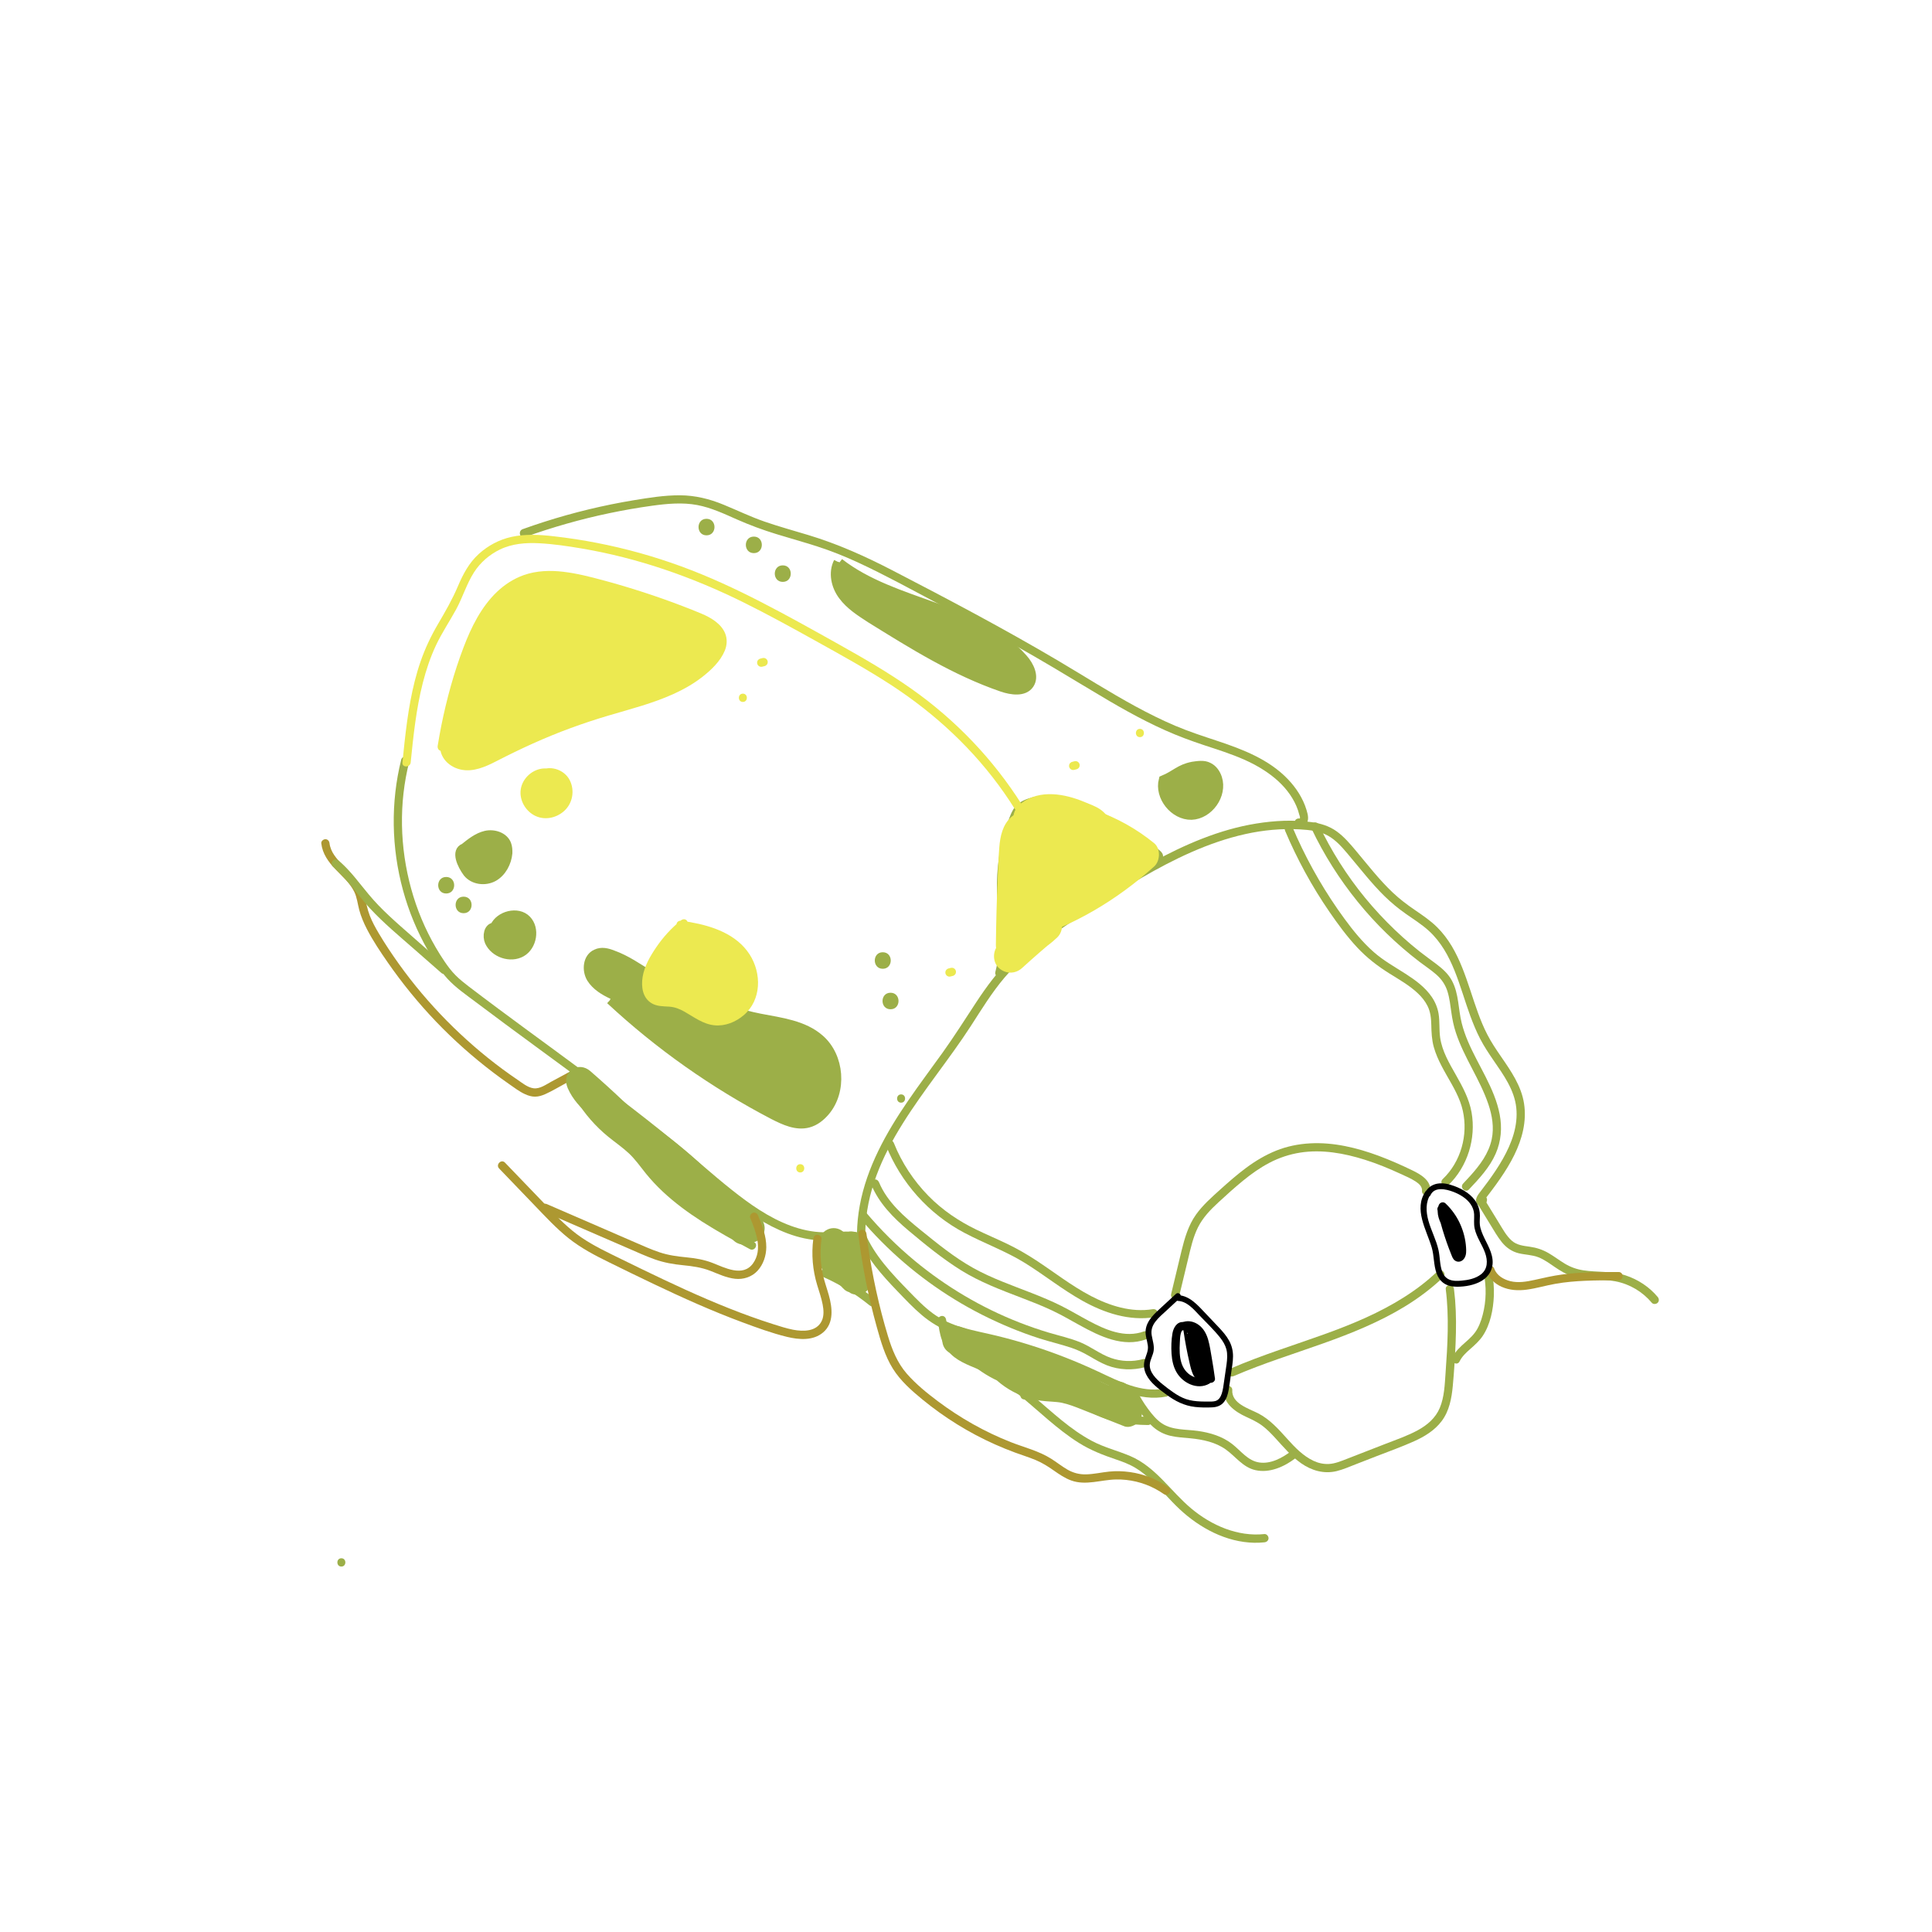 <?xml version="1.0" encoding="utf-8"?>
<!-- Generator: Adobe Illustrator 23.1.1, SVG Export Plug-In . SVG Version: 6.00 Build 0)  -->
<svg version="1.1" id="Layer_1" xmlns="http://www.w3.org/2000/svg" xmlns:xlink="http://www.w3.org/1999/xlink" x="0px" y="0px"
	 viewBox="0 0 566.93 566.93" style="enable-background:new 0 0 566.93 566.93;" xml:space="preserve">
<style type="text/css">
	.st0{fill:#9CAF48;}
	.st1{fill:#AD9831;}
	.st2{fill:#ECE950;}
	.st3{fill:none;stroke:#9CAF48;stroke-width:2.427;}
</style>
<g>
	<g>
		<path class="st0" d="M253.9,361.87c0.36-23.84,18.81-41.96,30.96-60.76c3.14-4.86,6.16-9.83,9.92-14.25
			c3.59-4.21,7.78-7.87,12.2-11.17c4.45-3.32,9.13-6.32,13.79-9.32c4.69-3.02,9.41-6,14.24-8.79c9.53-5.52,19.59-10.41,30.39-12.82
			c5.29-1.18,10.72-1.69,16.13-1.38c2.77,0.16,5.68,0.47,8.15,1.84c2.36,1.31,4.15,3.4,5.87,5.43c3.52,4.16,6.85,8.52,10.75,12.34
			c1.91,1.87,3.97,3.57,6.15,5.11c2.32,1.64,4.76,3.14,6.86,5.07c7.05,6.46,8.97,16.37,12.15,24.98c0.84,2.27,1.76,4.52,2.87,6.67
			c1.14,2.2,2.51,4.26,3.91,6.3c2.92,4.25,6.14,8.66,6.7,13.95c0.56,5.3-1.36,10.44-3.93,14.98c-1.33,2.35-2.85,4.59-4.44,6.76
			c-0.79,1.08-1.6,2.15-2.42,3.21c-0.75,0.96-1.58,2.35-0.52,3.45c1.87,1.94,4.08-2.21,1.67-2.56c-0.65-0.09-1.3,0.16-1.49,0.85
			c-0.16,0.57,0.2,1.4,0.85,1.49c-0.11-0.08-0.23-0.15-0.34-0.23c-0.12-0.29-0.24-0.57-0.36-0.86c0.54,0.01,1.07,0.03,1.61,0.04
			c0.09-0.16,0.19-0.32,0.31-0.46c0.19-0.26,0.4-0.51,0.59-0.77c0.41-0.53,0.81-1.05,1.21-1.59c0.88-1.17,1.74-2.35,2.56-3.55
			c1.52-2.21,2.94-4.5,4.12-6.91c2.31-4.71,3.68-9.88,2.85-15.14c-0.8-5.13-3.8-9.46-6.68-13.64c-1.46-2.12-2.91-4.26-4.09-6.56
			c-1.06-2.05-1.94-4.19-2.73-6.36c-3.17-8.67-5.21-18.42-12.01-25.15c-1.99-1.97-4.32-3.53-6.61-5.1
			c-2.24-1.53-4.37-3.15-6.35-5.01c-3.97-3.75-7.32-8.09-10.82-12.27c-1.73-2.06-3.47-4.13-5.67-5.72
			c-2.18-1.58-4.73-2.35-7.37-2.72c-5.37-0.74-10.89-0.45-16.23,0.41c-10.85,1.74-21.09,6.21-30.68,11.45
			c-4.91,2.68-9.69,5.6-14.42,8.59c-4.65,2.94-9.31,5.9-13.84,9.03c-4.49,3.11-8.85,6.44-12.77,10.25
			c-4.07,3.96-7.43,8.49-10.54,13.23c-3.2,4.88-6.32,9.8-9.71,14.55c-3.43,4.79-6.98,9.5-10.3,14.37
			c-6.36,9.28-12.04,19.43-14.1,30.62c-0.49,2.68-0.77,5.39-0.81,8.11C251.45,363.43,253.87,363.43,253.9,361.87L253.9,361.87z"/>
	</g>
</g>
<g>
	<g>
		<path class="st0" d="M251.69,362.98c2.59,6.13,7.09,11.18,11.66,15.92c2.29,2.38,4.57,4.82,7.1,6.96
			c2.64,2.23,5.52,3.97,8.76,5.17c3.2,1.19,6.56,1.87,9.88,2.63c3.49,0.79,6.96,1.69,10.4,2.72c6.86,2.05,13.59,4.56,20.1,7.53
			c7.12,3.25,14.62,7.51,22.73,5.89c0.64-0.13,1.01-0.89,0.85-1.49c-0.18-0.67-0.85-0.98-1.49-0.85
			c-6.79,1.35-13.42-2.18-19.38-4.96c-6.39-2.99-12.97-5.58-19.7-7.7c-3.35-1.06-6.74-2.01-10.16-2.84
			c-3.28-0.8-6.61-1.42-9.85-2.36c-3.16-0.92-6.13-2.21-8.8-4.16c-2.6-1.9-4.85-4.25-7.09-6.55c-4.99-5.14-10.08-10.42-12.91-17.12
			c-0.26-0.6-1.15-0.74-1.66-0.44C251.5,361.68,251.43,362.37,251.69,362.98L251.69,362.98z"/>
	</g>
</g>
<g>
	<g>
		<path d="M347.17,387.94c-1.85-0.1-2.84,1.71-3.12,3.3c-0.34,1.94-0.4,4.06-0.27,6.02c0.13,1.96,0.55,4,1.62,5.68
			c0.93,1.46,2.3,2.62,3.89,3.29c1.81,0.76,3.84,0.79,5.57-0.21c1.35-0.78,0.13-2.88-1.22-2.1c-1.28,0.73-2.76,0.49-4.02-0.22
			c-1.42-0.81-2.39-2.1-2.9-3.65c-0.63-1.94-0.62-4.01-0.51-6.03c0.05-0.91,0.06-1.84,0.28-2.69c0.08-0.3,0.17-0.59,0.36-0.84
			c-0.06,0.08,0.29-0.22,0.14-0.13c-0.1,0.03-0.07,0.02,0.07-0.02c-0.1,0.02-0.07,0.03,0.09,0.02
			C348.73,390.46,348.73,388.03,347.17,387.94L347.17,387.94z"/>
	</g>
</g>
<g>
	<g>
		<path d="M356.53,404.56c-0.27-2.03-0.59-4.04-0.94-6.06c-0.32-1.8-0.56-3.64-1.07-5.39c-0.48-1.67-1.3-3.22-2.7-4.28
			c-1.3-0.98-3.01-1.44-4.58-0.91c-1.47,0.49-0.84,2.83,0.65,2.34c2.71-0.9,4.1,2.48,4.56,4.51c0.72,3.22,1.25,6.53,1.67,9.8
			c0.09,0.65,0.5,1.21,1.21,1.21C355.91,405.78,356.62,405.22,356.53,404.56L356.53,404.56z"/>
	</g>
</g>
<g>
	<g>
		<path d="M352.86,402.97c0,0-0.16-0.04-0.03,0.02c-0.12-0.06-0.22-0.15-0.32-0.28c-0.24-0.31-0.41-0.7-0.52-1.07
			c-0.39-1.24-0.63-2.55-0.91-3.83c-0.58-2.67-1.07-5.35-1.46-8.05c-0.19,0.46-0.37,0.91-0.56,1.37c-1.06,0.67-0.75-0.41-0.6,0.13
			c0.04,0.14,0.12,0.29,0.18,0.43c0.17,0.42,0.34,0.84,0.5,1.26c0.33,0.84,0.65,1.68,0.97,2.53c0.55,1.48,2.59,0.89,2.34-0.65
			c-0.16-0.94-0.49-1.84-0.96-2.67c-0.62-1.11-2.18-0.53-2.26,0.61c-0.14,1.99,0.36,3.99,1.4,5.69c0.62,1.03,2.25,0.6,2.26-0.61
			c0.02-1.73-0.21-3.46-0.67-5.14c-0.42-1.51-2.67-0.88-2.34,0.65c0.51,2.31,1.36,4.54,2.5,6.61c0.69,1.24,2.51,0.38,2.22-0.93
			c-0.58-2.57-1.38-5.07-2.4-7.5c-0.74,0.31-1.48,0.62-2.22,0.93c1.53,3.49,3.08,7.13,2.94,11.02c0.79-0.11,1.59-0.22,2.38-0.32
			c-0.38-2.38-1.15-4.66-2.23-6.81c-0.55-1.09-2.28-0.56-2.26,0.61c0.04,2.08,0.6,4.09,1.64,5.89c0.68,1.18,2.61,0.4,2.22-0.93
			c-0.32-1.09-0.64-2.17-0.95-3.26c-0.17-0.58-0.74-0.96-1.33-0.87c-0.54,0.08-1.12,0.58-1.05,1.19c0.13,1.22,0.26,2.43,0.4,3.65
			c0.75-0.2,1.51-0.41,2.26-0.61c-0.82-1.73-1.33-3.62-1.51-5.53c-0.06-0.65-0.51-1.21-1.21-1.21c-0.61,0-1.27,0.56-1.21,1.21
			c0.22,2.36,0.83,4.6,1.84,6.75c0.5,1.06,2.39,0.57,2.26-0.61c-0.13-1.22-0.26-2.43-0.4-3.65c-0.79,0.11-1.59,0.22-2.38,0.32
			c0.32,1.09,0.64,2.17,0.95,3.26c0.74-0.31,1.48-0.62,2.22-0.93c-0.83-1.43-1.27-3.01-1.31-4.67c-0.75,0.2-1.51,0.41-2.26,0.61
			c0.99,1.96,1.64,4.06,1.99,6.23c0.22,1.4,2.34,0.99,2.38-0.32c0.15-4.33-1.57-8.36-3.27-12.24c-0.54-1.24-2.75-0.33-2.22,0.93
			c1.02,2.43,1.82,4.93,2.4,7.5c0.74-0.31,1.48-0.62,2.22-0.93c-1.05-1.9-1.8-3.91-2.26-6.03c-0.78,0.22-1.56,0.43-2.34,0.65
			c0.41,1.48,0.6,2.96,0.58,4.49c0.75-0.2,1.51-0.41,2.26-0.61c-0.83-1.37-1.18-2.87-1.07-4.47c-0.75,0.2-1.51,0.41-2.26,0.61
			c0.37,0.66,0.59,1.35,0.71,2.09c0.78-0.22,1.56-0.43,2.34-0.65c-0.51-1.39-1.05-2.76-1.61-4.13c-0.48-1.17-1.62-2.55-3.01-1.67
			c-0.5,0.32-0.64,0.81-0.56,1.37c0.46,3.18,1.05,6.33,1.78,9.46c0.5,2.18,1.31,6.2,4.45,5.44
			C355.03,404.95,354.38,402.61,352.86,402.97L352.86,402.97z"/>
	</g>
</g>
<g>
	<g>
		<path d="M421.82,355.1c0.57,2.57,1.26,5.12,2.08,7.63c0.4,1.24,0.83,2.46,1.29,3.68c0.22,0.59,0.45,1.18,0.69,1.76
			c0.26,0.65,0.48,1.34,1.09,1.75c1.02,0.69,2.22,0.2,2.8-0.8c0.55-0.95,0.5-2.06,0.43-3.12c-0.15-2.28-0.71-4.49-1.62-6.59
			c-1.02-2.35-2.52-4.49-4.38-6.26c-0.69-0.66-1.72-0.32-2.03,0.54c-0.87,2.45,0.33,4.88,1.51,6.99c1.23,2.2,2.15,4.38,2.54,6.89
			c0.18,1.15,2.18,1.17,2.34,0c0.36-2.58-0.06-5.09-0.87-7.55c-0.39-1.19-0.8-2.43-1.34-3.56c-0.49-1.03-1.45-1.82-2.65-1.5
			c-1.51,0.4-0.87,2.74,0.65,2.34c-0.2,0.07-0.32,0.04-0.37-0.08c0.01,0,0.02,0.01,0.02,0.01c-0.02,0.06,0.21,0.36,0.25,0.45
			c0.17,0.38,0.31,0.79,0.45,1.19c0.34,0.89,0.66,1.79,0.92,2.7c0.5,1.72,0.84,3.55,0.59,5.35c0.78,0,1.56,0,2.34,0
			c-0.37-2.38-1.2-4.61-2.36-6.71c-0.97-1.74-2.43-3.8-1.69-5.88c-0.68,0.18-1.35,0.36-2.03,0.54c2.64,2.51,4.39,5.8,5.06,9.38
			c0.16,0.87,0.24,1.76,0.26,2.65c0.01,0.39-0.07,0.61-0.1,0.94c-0.01,0.15-0.06,0.07-0.04,0.1c-0.22-0.27,0.61,0,0.62-0.01
			c0.13,0.1,0.16,0.1,0.09-0.01c-0.02-0.04-0.04-0.08-0.06-0.12c-0.29-1.02-0.8-2.02-1.17-3.02c-0.38-1.04-0.73-2.08-1.07-3.13
			c-0.75-2.36-1.4-4.76-1.94-7.18C423.82,352.94,421.48,353.58,421.82,355.1L421.82,355.1z"/>
	</g>
</g>
<g>
	<g>
		<path class="st0" d="M346.01,380.37c0.87-3.63,1.74-7.27,2.62-10.9c0.76-3.16,1.45-6.4,2.91-9.32c1.44-2.88,3.65-5.17,6-7.33
			c2.37-2.19,4.77-4.36,7.27-6.4c2.4-1.96,4.94-3.76,7.68-5.2c2.84-1.49,5.89-2.5,9.06-3c6.36-0.99,12.89,0.18,18.96,2.1
			c3.55,1.12,6.99,2.53,10.37,4.09c1.53,0.71,3.13,1.37,4.55,2.3c1.02,0.67,1.98,1.55,1.85,2.82c-0.07,0.65,0.6,1.21,1.21,1.21
			c0.71,0,1.15-0.56,1.21-1.21c0.32-3.18-2.97-5-5.39-6.16c-3.19-1.54-6.44-2.97-9.76-4.21c-6.4-2.37-13.26-4.03-20.12-3.65
			c-3.42,0.19-6.81,0.87-9.99,2.15c-3.13,1.27-6.03,3-8.74,5.01c-2.67,1.98-5.18,4.18-7.65,6.41c-2.53,2.28-5.11,4.55-7.1,7.34
			c-2.24,3.15-3.33,6.91-4.24,10.62c-1.03,4.23-2.03,8.47-3.05,12.7C343.31,381.24,345.65,381.89,346.01,380.37L346.01,380.37z"/>
	</g>
</g>
<g>
	<g>
		<path class="st0" d="M362.09,403.78c8.58-3.72,17.53-6.48,26.32-9.62c8.18-2.92,16.31-6.2,23.75-10.73
			c4.07-2.48,7.91-5.35,11.36-8.64c1.13-1.08-0.59-2.8-1.72-1.72c-6.05,5.8-13.34,10.09-20.93,13.55
			c-8.19,3.73-16.78,6.47-25.26,9.43c-4.97,1.73-9.91,3.55-14.75,5.65c-0.6,0.26-0.74,1.14-0.44,1.66
			C360.79,403.96,361.48,404.04,362.09,403.78L362.09,403.78z"/>
	</g>
</g>
<g>
	<g>
		<path class="st0" d="M359.15,407.88c-0.25,3.91,3.28,6.38,6.41,7.83c1.68,0.78,3.35,1.53,4.84,2.65c1.4,1.05,2.63,2.33,3.81,3.61
			c2.42,2.63,4.69,5.39,7.65,7.45c3.05,2.12,6.64,3.15,10.31,2.28c1.97-0.47,3.85-1.32,5.74-2.05c2.01-0.78,4.01-1.56,6.02-2.34
			c3.68-1.43,7.42-2.76,11.02-4.38c3.08-1.38,6.03-3.18,8.09-5.91c2.25-2.97,2.93-6.71,3.27-10.33c0.39-4.13,0.64-8.29,0.82-12.44
			c0.18-4.27,0.2-8.55-0.14-12.81c-0.09-1.06-0.2-2.13-0.33-3.19c-0.08-0.65-0.5-1.21-1.21-1.21c-0.59,0-1.3,0.56-1.21,1.21
			c1.03,8.18,0.54,16.43-0.05,24.62c-0.25,3.44-0.35,7.06-1.7,10.28c-1.25,2.96-3.65,5.01-6.41,6.52c-2.99,1.64-6.26,2.75-9.42,3.98
			c-3.86,1.5-7.71,3-11.57,4.5c-1.63,0.63-3.33,1.34-5.1,1.44c-1.56,0.09-3.12-0.25-4.53-0.91c-3.09-1.45-5.45-3.93-7.69-6.42
			c-2.56-2.85-5.14-5.77-8.6-7.54c-2.78-1.42-7.83-2.87-7.57-6.85c0.04-0.65-0.59-1.21-1.21-1.21
			C359.67,406.66,359.19,407.22,359.15,407.88L359.15,407.88z"/>
	</g>
</g>
<g>
	<g>
		<path class="st0" d="M428.29,399.51c0.73-1.49,1.93-2.59,3.16-3.67c1.33-1.17,2.64-2.34,3.64-3.82c2.24-3.34,3.1-7.78,3.27-11.74
			c0.05-1.2,0.02-2.41-0.08-3.6c-0.05-0.61-0.17-1.22-0.22-1.82c-0.02-0.29-0.07-0.42,0.07-0.54c0.52-0.4,0.42-1.29,0-1.72
			c-0.51-0.51-1.2-0.4-1.72,0c-0.73,0.57-0.86,1.56-0.76,2.42c0.12,1.02,0.25,2.03,0.28,3.05c0.08,2.1-0.08,4.21-0.5,6.27
			c-0.4,1.94-0.96,3.9-1.94,5.64c-0.87,1.56-2.14,2.73-3.47,3.9c-1.47,1.29-2.94,2.63-3.82,4.41
			C425.51,399.68,427.6,400.91,428.29,399.51L428.29,399.51z"/>
	</g>
</g>
<g>
	<g>
		<path class="st0" d="M433.62,353.31c1.23,2.01,2.47,4.03,3.7,6.04c1.08,1.76,2.1,3.57,3.4,5.18c1.27,1.57,2.92,2.73,4.9,3.22
			c1.94,0.48,3.98,0.45,5.86,1.2c1.73,0.69,3.26,1.84,4.79,2.87c1.62,1.1,3.29,2.11,5.17,2.71c4.09,1.31,8.45,0.67,12.62,1.47
			c4.17,0.8,7.92,3.04,10.65,6.29c0.42,0.5,1.28,0.44,1.72,0c0.5-0.5,0.42-1.21,0-1.72c-2.47-2.94-5.78-5.13-9.43-6.32
			c-4.02-1.31-8.23-0.86-12.35-1.48c-1.98-0.3-3.78-0.94-5.49-1.97c-1.61-0.98-3.11-2.13-4.74-3.08c-1.74-1.01-3.54-1.6-5.53-1.88
			c-1.87-0.26-3.79-0.46-5.27-1.77c-1.61-1.43-2.65-3.41-3.77-5.22c-1.38-2.26-2.76-4.51-4.15-6.77
			C434.9,350.76,432.8,351.97,433.62,353.31L433.62,353.31z"/>
	</g>
</g>
<g>
	<g>
		<path class="st1" d="M436.13,372.92c0.78,2.15,2.45,3.77,4.53,4.69c2.34,1.03,4.82,1.16,7.34,0.83c2.88-0.38,5.67-1.25,8.54-1.74
			c2.82-0.49,5.68-0.73,8.53-0.86c3.3-0.15,6.6-0.15,9.9-0.15c1.56,0,1.56-2.43,0-2.43c-5.54,0-11.11,0-16.61,0.74
			c-2.73,0.36-5.37,0.98-8.05,1.58c-2.31,0.51-4.77,0.94-7.1,0.37c-1.97-0.49-4-1.65-4.72-3.65c-0.22-0.62-0.82-1.03-1.49-0.85
			C436.38,371.59,435.9,372.3,436.13,372.92L436.13,372.92z"/>
	</g>
</g>
<g>
	<g>
		<path class="st0" d="M331.38,409c0.9,1.83,1.94,3.59,3.12,5.24c1.13,1.57,2.35,3.15,3.81,4.43c1.51,1.33,3.26,2.23,5.22,2.68
			c1.91,0.44,3.87,0.52,5.81,0.71c3.62,0.36,7.35,1.13,10.36,3.28c2.9,2.07,4.99,5.21,8.65,6.05c4.2,0.96,8.48-0.98,11.77-3.47
			c0.52-0.4,0.79-1.05,0.44-1.66c-0.3-0.51-1.13-0.83-1.66-0.44c-2.61,1.98-5.98,3.83-9.38,3.33c-3.37-0.49-5.46-3.5-7.99-5.45
			c-2.89-2.24-6.43-3.29-10-3.8c-3.47-0.49-7.47-0.18-10.52-2.18c-1.66-1.09-2.99-2.75-4.16-4.33c-1.3-1.76-2.43-3.64-3.39-5.61
			c-0.29-0.59-1.12-0.75-1.66-0.44C331.22,407.69,331.1,408.41,331.38,409L331.38,409z"/>
	</g>
</g>
<g>
	<g>
		<path class="st0" d="M336.86,415.74c-4.9-0.05-9.85-0.64-14.31-2.79c-2.25-1.08-4.41-2.35-6.75-3.25
			c-2.32-0.89-4.74-1.44-7.2-1.72c-2.76-0.31-5.54-0.17-8.28,0.33c-0.65,0.12-1.01,0.9-0.85,1.49c0.19,0.68,0.85,0.96,1.49,0.85
			c4.67-0.85,9.54-0.36,13.98,1.31c2.25,0.85,4.31,2.1,6.48,3.13c2.26,1.08,4.62,1.85,7.07,2.32c2.75,0.52,5.56,0.72,8.36,0.75
			C338.42,418.18,338.42,415.76,336.86,415.74L336.86,415.74z"/>
	</g>
</g>
<g>
	<g>
		<path class="st0" d="M275.21,387.37c0.26,2.04,0.51,4.12,1.26,6.05c0.75,1.95,1.92,3.56,3.58,4.83c2.95,2.26,6.7,3.18,9.96,4.91
			c6.56,3.5,11.95,8.7,17.57,13.46c2.86,2.43,5.81,4.78,9,6.78c3.4,2.13,7.01,3.55,10.8,4.83c2.02,0.68,4.01,1.42,5.84,2.53
			c1.64,0.99,3.12,2.19,4.52,3.5c2.93,2.74,5.48,5.86,8.41,8.6c5.92,5.53,13.66,9.69,21.91,9.85c0.99,0.02,1.98-0.03,2.97-0.13
			c0.65-0.07,1.21-0.51,1.21-1.21c0-0.6-0.56-1.28-1.21-1.21c-7.86,0.82-15.51-2.53-21.46-7.5c-6.06-5.07-10.41-12.19-17.9-15.39
			c-3.73-1.59-7.68-2.53-11.27-4.45c-3.15-1.68-6.06-3.77-8.83-6.02c-5.69-4.61-10.92-9.82-17.09-13.81
			c-1.53-0.99-3.11-1.89-4.75-2.68c-1.65-0.79-3.36-1.41-5.02-2.17c-1.61-0.74-3.21-1.6-4.41-2.93c-1.26-1.38-1.84-3.2-2.2-5
			c-0.19-0.94-0.32-1.89-0.45-2.85c-0.08-0.65-0.5-1.21-1.21-1.21C275.83,386.16,275.13,386.72,275.21,387.37L275.21,387.37z"/>
	</g>
</g>
<g>
	<g>
		<path class="st0" d="M256.86,381.31c-4.34-3.53-9.09-6.48-14.2-8.75c-0.6-0.27-1.3-0.17-1.66,0.44c-0.3,0.52-0.17,1.39,0.44,1.66
			c4.91,2.18,9.54,4.98,13.71,8.37c0.51,0.41,1.22,0.5,1.72,0C257.28,382.6,257.37,381.72,256.86,381.31L256.86,381.31z"/>
	</g>
</g>
<g>
	<g>
		<path class="st0" d="M221.27,364.45c-8.25-4.48-16.64-9.03-23.72-15.28c-1.74-1.53-3.39-3.16-4.92-4.9c-1.68-1.9-3.11-4-4.78-5.9
			c-1.71-1.96-3.77-3.53-5.83-5.1c-1.9-1.45-3.73-2.98-5.4-4.69c-3.6-3.69-6.51-8.08-8.48-12.84c-0.25-0.61-0.81-1.04-1.49-0.85
			c-0.57,0.16-1.1,0.88-0.85,1.49c1.84,4.47,4.37,8.6,7.56,12.24c1.57,1.79,3.29,3.45,5.14,4.96c2.01,1.63,4.16,3.1,6.05,4.87
			c1.9,1.79,3.38,3.93,5.01,5.95c1.51,1.86,3.15,3.6,4.89,5.24c3.52,3.3,7.43,6.18,11.49,8.78c4.57,2.93,9.34,5.54,14.1,8.13
			C221.42,367.29,222.65,365.2,221.27,364.45L221.27,364.45z"/>
	</g>
</g>
<g>
	<g>
		<path class="st1" d="M167.42,314.37c-1.88,1.01-3.77,2.03-5.65,3.04c-1.52,0.82-3.35,2.18-5.19,1.94c-1.74-0.23-3.3-1.54-4.71-2.5
			c-1.5-1.02-2.99-2.07-4.45-3.15c-5.79-4.28-11.24-9.03-16.3-14.15c-5.08-5.15-9.77-10.69-13.99-16.58c-2.12-2.96-4.15-6-6.01-9.14
			c-0.98-1.65-1.91-3.35-2.61-5.15c-0.71-1.83-1.04-3.72-1.52-5.6c-0.79-3.1-2.68-5.47-4.88-7.71c-1.8-1.84-3.96-3.71-4.94-6.12
			c-0.23-0.56-0.41-1.21-0.47-1.78c-0.07-0.65-0.51-1.21-1.21-1.21c-0.6,0-1.29,0.56-1.21,1.21c0.34,3.06,2.09,5.45,4.16,7.62
			c1.96,2.06,4.22,3.97,5.5,6.56c0.82,1.66,1,3.57,1.47,5.34c0.52,1.95,1.32,3.82,2.24,5.61c1.76,3.41,3.93,6.65,6.12,9.8
			c4.26,6.15,9,11.96,14.17,17.37c5.2,5.43,10.83,10.43,16.82,14.97c1.48,1.12,2.97,2.21,4.49,3.27c1.55,1.08,3.13,2.31,4.86,3.09
			c0.91,0.41,1.87,0.71,2.88,0.71c1.08,0,2.09-0.33,3.07-0.77c1.93-0.87,3.78-1.99,5.64-2.99c0.98-0.53,1.96-1.05,2.93-1.58
			C170.02,315.73,168.8,313.63,167.42,314.37L167.42,314.37z"/>
	</g>
</g>
<g>
	<g>
		<path class="st0" d="M131.22,283.78c-4.6-4.03-9.22-8.03-13.79-12.09c-2.19-1.95-4.36-3.93-6.39-6.05
			c-1.93-2.01-3.68-4.17-5.42-6.34c-1.92-2.39-3.88-4.76-6.23-6.75c-0.5-0.42-1.23-0.49-1.72,0c-0.43,0.43-0.5,1.29,0,1.72
			c4.19,3.54,7.14,8.25,10.86,12.25c4.03,4.34,8.62,8.15,13.07,12.05c2.64,2.31,5.27,4.62,7.91,6.93
			C130.67,286.52,132.39,284.81,131.22,283.78L131.22,283.78z"/>
	</g>
</g>
<g>
	<g>
		<path class="st0" d="M252.51,361.78c-3.61-0.77-7.23-0.13-10.88-0.18c-3.3-0.05-6.53-0.78-9.62-1.91
			c-6.39-2.35-12.08-6.4-17.37-10.61c-5.58-4.44-10.88-9.24-16.39-13.77c-5.61-4.61-11.33-9.08-17.11-13.47
			c-11.55-8.77-23.33-17.21-34.96-25.87c-2.9-2.16-5.79-4.33-8.66-6.52c-1.33-1.02-2.65-2.07-3.83-3.26
			c-1.24-1.24-2.28-2.64-3.26-4.08c-3.52-5.21-6.35-10.88-8.39-16.83c-4.08-11.87-5.2-24.81-2.95-37.18
			c0.28-1.52,0.6-3.02,0.98-4.52c0.38-1.52-1.96-2.16-2.34-0.65c-3.12,12.52-2.88,25.8,0.51,38.24c1.69,6.22,4.18,12.25,7.4,17.84
			c1.66,2.88,3.47,5.81,5.73,8.26c2.42,2.62,5.45,4.67,8.28,6.81c11.71,8.84,23.65,17.38,35.4,26.18
			c5.86,4.38,11.67,8.83,17.38,13.42c5.66,4.55,11.13,9.32,16.69,13.99c5.41,4.54,11.05,9.01,17.37,12.22
			c3.02,1.53,6.21,2.79,9.53,3.49c1.68,0.35,3.4,0.58,5.12,0.63c1.8,0.06,3.6-0.09,5.4-0.17c1.78-0.08,3.57-0.09,5.32,0.28
			C253.39,364.45,254.04,362.11,252.51,361.78L252.51,361.78z"/>
	</g>
</g>
<g>
	<g>
		<path class="st0" d="M154.02,157.61c8.09-2.9,16.36-5.26,24.77-7.02c4.17-0.87,8.37-1.61,12.59-2.19c4.35-0.6,8.88-1.02,13.23-0.2
			c4.05,0.77,7.81,2.53,11.55,4.19c3.79,1.68,7.65,3.1,11.6,4.32c4.01,1.24,8.07,2.35,12.07,3.64c4.12,1.33,8.13,2.94,12.06,4.76
			c7.77,3.6,15.29,7.75,22.86,11.75c7.78,4.12,15.54,8.28,23.22,12.59c7.5,4.21,14.87,8.65,22.24,13.09
			c7.06,4.26,14.21,8.42,21.75,11.78c3.72,1.66,7.52,3.07,11.39,4.35c3.96,1.31,7.95,2.55,11.77,4.25
			c6.28,2.79,12.47,7.1,15.29,13.61c0.34,0.78,0.61,1.6,0.82,2.42c0.08,0.31,0.29,0.76,0.24,1.08c-0.01,0.09-0.12,0.26-0.12,0.32
			c-0.02,0.02-0.03,0.04-0.05,0.07c-0.29,0.37,0.07,0.55,1.08,0.56c-0.57-1.43-2.92-0.81-2.34,0.65c0.59,1.47,2.08,1.57,3.08,0.4
			c1.12-1.31,0.72-2.87,0.26-4.37c-1.03-3.4-3.01-6.45-5.46-9.01c-5.55-5.8-13.13-8.71-20.59-11.2c-4.18-1.39-8.37-2.74-12.43-4.46
			c-3.98-1.69-7.86-3.63-11.66-5.69c-7.72-4.2-15.14-8.92-22.7-13.4c-15.93-9.42-32.33-18.07-48.76-26.58
			c-7.94-4.11-16-7.72-24.57-10.31c-4.29-1.3-8.62-2.48-12.86-3.95c-4.11-1.42-8-3.31-12.02-4.96c-4.12-1.7-8.33-2.74-12.8-2.76
			c-4.53-0.02-9.06,0.71-13.51,1.44c-8.9,1.47-17.7,3.59-26.29,6.34c-2.13,0.68-4.25,1.4-6.36,2.16
			C151.92,155.8,152.54,158.14,154.02,157.61L154.02,157.61z"/>
	</g>
</g>
<g>
	<g>
		<path class="st0" d="M294.41,285.85c1.63-6.23,1.18-12.68,0.8-19.03c-0.19-3.16-0.36-6.34-0.22-9.51
			c0.13-3.09,0.55-6.15,1.24-9.17c0.67-2.93,1.51-5.99,2.83-8.7c0.62-1.27,1.52-2.04,2.82-2.57c1.31-0.53,2.73-0.82,4.14-0.9
			c5.85-0.33,11.61,2.32,16.72,4.89c2.97,1.5,5.86,3.18,8.63,5.02c1.35,0.9,2.68,1.84,3.98,2.82c0.63,0.47,1.24,0.96,1.85,1.45
			c0.35,0.28,0.69,0.56,1.03,0.84c0.11,0.09,0.23,0.19,0.34,0.29c0.1,0.08,0.2,0.17,0.3,0.26c0.21,0.26,0.21,0.13,0.01-0.37
			c0.1-0.18,0.21-0.36,0.31-0.54c0.37,0.02,0.74,0.04,1.12,0.06c0.1,0.18,0.21,0.36,0.31,0.54c-0.01-0.03-0.01-0.06-0.02-0.1
			c-0.12-0.65-0.9-1.01-1.49-0.85c-0.68,0.19-0.96,0.85-0.85,1.49c0.15,0.84,1.08,1.24,1.85,1.05c0.89-0.22,1.36-1.14,1.12-2
			c-0.21-0.75-0.88-1.22-1.45-1.69c-0.66-0.54-1.32-1.08-1.99-1.6c-2.62-2.04-5.35-3.94-8.19-5.66c-2.78-1.69-5.67-3.21-8.63-4.56
			c-3.01-1.37-6.11-2.63-9.37-3.3c-3.2-0.66-6.6-0.77-9.73,0.28c-1.5,0.5-2.99,1.22-4,2.49c-1.04,1.31-1.59,2.98-2.15,4.53
			c-2.39,6.6-3.36,13.6-3.16,20.6c0.23,7.74,1.53,15.66-0.47,23.27C291.67,286.71,294.01,287.36,294.41,285.85L294.41,285.85z"/>
	</g>
</g>
<g>
	<g>
		<path class="st0" d="M264.42,323.57c1.56,0,1.56-2.43,0-2.43C262.86,321.15,262.85,323.57,264.42,323.57L264.42,323.57z"/>
	</g>
</g>
<g>
	<g>
		<path class="st2" d="M304.9,243.48c-2.96,3.11-5.18,8.66-2.95,12.78c2.45,4.51,8.75,4.38,11.85,0.67
			c2.65-3.17,2.83-7.45,1.03-11.08c-1.79-3.6-6.04-6.05-10.07-5.06c-4.8,1.19-6.57,8.08-5.6,12.37c1.01,4.46,5.68,7.77,10.2,6.09
			c4.09-1.52,6.47-5.96,6.12-10.23c-0.35-4.25-2.43-8.11-5.97-10.53c-4.06-2.78-9.19-1.02-11.2,3.3c-1.91,4.1-2.4,9.53,0.84,13.1
			c3.45,3.8,9.2,3.02,12.35-0.72c2.94-3.48,3.55-8.38,1.27-12.39c-2.29-4.04-7.73-6.81-12.12-4.38c-3.71,2.05-5.54,7.51-5.37,11.51
			c0.09,2.23,0.7,4.42,2.32,6.04c1.6,1.6,3.96,2.4,6.2,2.23c4.48-0.34,7.79-3.75,8.73-8.06c0.94-4.34,0.55-9.81-3.85-12.14
			c-2.6-1.38-5.75-0.96-8.09,0.75c-2.14,1.56-3.44,3.67-4.38,6.13c-1.52,4.01-1.6,8.7-1.8,12.93c-0.21,4.45-0.16,8.9,0.13,13.35
			c0.18,2.77,2.09,4.65,4.85,4.85c4.23,0.31,8.19-1.22,11.98-2.89c3.27-1.44,6.46-3.06,9.55-4.85c6.35-3.67,12.3-8.06,17.75-12.97
			c1.81-1.63,1.96-5.27,0-6.86c-10.26-8.35-23.19-12.99-36.47-12.52c0.82,3.01,1.63,6.03,2.45,9.04c0.48-0.35,0.98-0.62,1.48-0.92
			c0.54-0.32-1,0.28,0.1-0.01c0.25-0.07,0.5-0.15,0.75-0.21c0.18-0.04,0.59-0.2,0.77-0.15c-0.58,0.07-0.68,0.09-0.31,0.06
			c0.13-0.01,0.26-0.02,0.39-0.02c0.59-0.03,1.18,0,1.78,0.04c0.52,0.03,0.33,0.08-0.06-0.01c0.37,0.09,0.74,0.14,1.11,0.23
			c0.66,0.16,1.31,0.35,1.96,0.56c0.65,0.21,1.29,0.45,1.92,0.71c0.08,0.03,0.92,0.37,0.47,0.19c-0.49-0.21,0.71,0.31,0.68,0.29
			c0.5,0.22,1,0.46,1.5,0.69c1.02,0.46-0.31-0.36,0.13,0.05c0.4,0.37-0.24-0.58-0.11-0.08c0.28,1.06,1.03,2.23,1.61,3.16
			c1.66,2.69,3.8,4.8,6.31,6.68c1.93,1.45,4.93,0.48,6.26-1.25c1.45-1.87,1.36-4.67-0.38-6.37c-2.32-2.27-4.97-4.24-7.84-5.76
			c-2.15-1.14-4.75-0.7-6.26,1.25c-1.38,1.79-1.45,4.78,0.38,6.37c2.31,2,4.62,4,6.93,6c1.92,1.66,5,2.03,6.86,0
			c1.95-2.12,1.69-4.73,0-6.86c-2.71-3.42-6.83-5.88-11.1-6.75c-3.36-0.68-5.77,1.42-6.14,4.68c-0.29,2.52,0.03,5.17,0.84,7.57
			c2.96-1.25,5.91-2.49,8.87-3.74c-1-1.6-2-3.2-3-4.79c-1.1-1.76-3.41-2.9-5.48-2.23c-2,0.65-3.62,2.49-3.56,4.68
			c0.12,4.73,2.39,8.58,6.09,11.39c2.77,2.1,7.77-0.7,7.3-4.19c-0.28-2.13-0.56-4.26-0.85-6.39c-2.76,1.14-5.52,2.29-8.29,3.43
			c0.29,0.31,0.57,0.63,0.85,0.96c0.18,0.22,0.36,0.44,0.54,0.66c-0.28-0.36-0.32-0.41-0.11-0.13c0.52,0.77,1.05,1.52,1.53,2.31
			c1.31,2.17,4.42,3.17,6.64,1.74c2.26-1.46,3.05-4.26,1.74-6.64c-2.02-3.68-4.84-6.65-8.19-9.13c-1.65-1.22-4.54-0.7-5.88,0.76
			c-1.4,1.52-1.99,4.05-0.76,5.88c2.64,3.92,5.91,7.17,9.88,9.75c4.01,2.61,9.32-2.62,6.64-6.64c-2.94-4.42-7.55-7.78-12.87-8.6
			c-2.39-0.37-5.49,0.58-5.97,3.39c-0.7,4.09-0.54,8.27,1.04,12.15c0.92,2.27,2.74,3.82,5.33,3.48c2.17-0.29,4.47-2.36,4.21-4.77
			c-0.18-1.67-0.36-3.33-0.54-5c-0.27-2.52-2.04-4.98-4.85-4.85c-2.6,0.12-4.89,2.13-4.85,4.85c0.04,2.58,0.45,5.18,1.33,7.6
			c0.83,2.29,2.81,3.81,5.33,3.48c2.41-0.32,4.14-2.33,4.21-4.77c0.11-3.61-1.31-6.99-3.74-9.63c-1.9-2.06-4.91-1.61-6.86,0
			c-3.71,3.06-4.9,7.88-4.2,12.46c0.36,2.38,3.18,3.76,5.33,3.48c2.42-0.33,4.12-2.33,4.21-4.77c0.11-2.92-1.06-5.63-3.04-7.74
			c-1.97-2.1-6.34-1.86-7.62,0.98c-1.56,3.46-2.43,7.12-2.08,10.94c0.23,2.52,2.07,4.98,4.85,4.85c2.55-0.11,4.95-2.14,4.85-4.85
			c-0.16-4.65-1.48-9.2-3.99-13.13c-0.93-1.46-2.43-2.4-4.19-2.4c-1.87,0-3.12,0.99-4.19,2.4c-3.51,4.61-4.46,11.16-2.66,16.64
			c0.76,2.31,2.87,3.81,5.33,3.48c2.48-0.33,4.04-2.33,4.21-4.77c0.58-8.32-0.25-16.74-2.33-24.81c-0.96-3.71-5.46-4.49-8.11-2.14
			c-2.58,2.29-3.29,5.69-3.55,8.97c-0.24,3.1-0.35,6.21-0.48,9.31c-0.28,6.46-0.45,12.92-0.52,19.39c-0.03,3.08,3.14,5.61,6.14,4.68
			c4.47-1.38,8.5-3.74,11.88-6.99c1.83-1.76,1.91-5.12,0-6.86c-2.08-1.91-4.77-1.74-6.86,0c-3.5,2.91-6.94,5.9-10.3,8.96
			c-1.88,1.71-1.87,5.15,0,6.86c2.01,1.85,4.86,1.83,6.86,0c3.37-3.07,6.8-6.05,10.3-8.96c-2.29-2.29-4.58-4.58-6.86-6.86
			c-0.34,0.33-0.69,0.65-1.05,0.97c-0.11,0.09-1.1,0.87-0.62,0.52c0.47-0.34-0.72,0.49-0.84,0.57c-0.34,0.22-0.69,0.44-1.04,0.65
			c-0.7,0.41-1.43,0.77-2.17,1.13c-1.01,0.49,0.63-0.19-0.35,0.14c-0.52,0.17-1.02,0.36-1.54,0.52c2.05,1.56,4.1,3.12,6.14,4.68
			c0.07-5.97,0.22-11.95,0.46-17.92c0.12-2.94,0.26-5.89,0.43-8.83c0.04-0.65,0.07-1.3,0.12-1.95c0-0.06,0.09-0.73,0.07-0.73
			c-0.09,0.62-0.11,0.74-0.05,0.38c0.02-0.12,0.04-0.24,0.07-0.36c0.05-0.24,0.1-0.47,0.17-0.71c0.29-1.03,0.07,0.01-0.06-0.01
			c0.01,0,0.33-0.62,0.34-0.61c-0.39,0.46-0.46,0.56-0.22,0.3c0.12-0.13,0.25-0.25,0.39-0.36c-2.7-0.71-5.41-1.43-8.11-2.14
			c0.47,1.84,0.89,3.69,1.22,5.56c0.17,0.93,0.32,1.87,0.44,2.81c-0.13-0.95,0.04,0.4,0.06,0.59c0.06,0.55,0.12,1.1,0.16,1.65
			c0.34,3.86,0.36,7.74,0.09,11.61c3.18-0.43,6.36-0.86,9.53-1.29c-0.16-0.49-0.31-0.99-0.42-1.5c-0.05-0.25-0.1-0.51-0.14-0.76
			c0.08,0.65,0.1,0.69,0.04,0.13c0-0.52-0.04-1.03-0.02-1.56c0.01-0.26,0.03-0.52,0.06-0.78c-0.1,0.65-0.1,0.69-0.01,0.13
			c0.12-0.51,0.21-1.01,0.36-1.51c0.07-0.25,0.72-1.74,0.2-0.66c0.46-0.94,0.98-1.82,1.62-2.65c-2.79,0-5.59,0-8.38,0
			c0.47,0.74,0.89,1.49,1.29,2.27c0.63,1.23-0.28-0.86,0.2,0.44c0.15,0.41,0.3,0.82,0.43,1.23c0.26,0.84,0.44,1.68,0.62,2.54
			c0.2,0.92,0.01-0.35,0.04,0.22c0.02,0.51,0.08,1.01,0.1,1.52c3.24,0,6.47,0,9.71,0c-0.06-0.65-0.1-1.3-0.08-1.96
			c0.01-0.29,0.02-0.58,0.04-0.87c0.02-0.23,0.21-1.18,0.01-0.22c0.12-0.57,0.22-1.14,0.38-1.7c0.1-0.35,0.21-0.7,0.33-1.04
			c0.06-0.18,0.46-1.09,0.09-0.25c-2.54,0.33-5.08,0.65-7.62,0.98c0.39,0.42,0.12,0.26-0.01-0.06c0.34,0.86-0.03-0.5,0.1,0.09
			c0.03,0.11,0.27,0.95,0.13,0.32c-0.14-0.64-0.02,0.43-0.03,0.54c3.18-0.43,6.36-0.86,9.53-1.29c0.21,1.36-0.07-0.55,0.1-0.87
			c-0.23,0.44-0.13,0.75,0.06,0.05c0.02-0.1,0.23-0.87,0.27-0.86c0.04,0.01-0.46,0.88-0.04,0.17c0.15-0.26,0.32-0.51,0.47-0.77
			c0.26-0.45-0.62,0.55,0.04,0c0.28-0.23,0.52-0.5,0.8-0.73c-2.29,0-4.58,0-6.86,0c0.36,0.41,0.36,0.39,0.01-0.06
			c0.16,0.22,0.3,0.44,0.43,0.67c0.16,0.27,0.44,1.3,0.18,0.29c0.04,0.15,0.4,1.01,0.31,1.16c-0.07-0.63-0.08-0.67-0.03-0.1
			c0.01,0.27,0.01,0.53,0,0.8c3.18-0.43,6.36-0.86,9.53-1.29c-0.34-0.94-0.63-1.89-0.82-2.88c-0.05-0.23-0.09-0.45-0.12-0.68
			c0.06,0.45,0.07,0.5,0.03,0.15c-0.01-0.54-0.07-1.07-0.08-1.61c-3.24,0-6.47,0-9.71,0c0.18,1.67,0.36,3.33,0.54,5
			c3.18-0.43,6.36-0.86,9.53-1.29c-0.28-0.69-0.53-1.38-0.73-2.1c-0.1-0.36-0.18-0.72-0.25-1.08c-0.04-0.21-0.15-1.21-0.07-0.24
			c-0.06-0.66-0.1-1.33-0.1-1.99c0-0.37,0.04-0.74,0.05-1.11c0.03-1.06-0.14,0.67,0.06-0.47c-1.99,1.13-3.98,2.26-5.97,3.39
			c0.88,0.14,1.75,0.33,2.59,0.63c0.24,0.08,0.48,0.17,0.71,0.27c-0.57-0.24-0.61-0.25-0.12-0.02c0.38,0.23,0.78,0.42,1.16,0.65
			c0.21,0.13,1.34,0.96,0.42,0.23c0.35,0.28,0.68,0.57,1,0.88c0.32,0.31,0.61,0.64,0.92,0.97c0.34,0.42,0.33,0.39-0.05-0.09
			c0.15,0.21,0.29,0.41,0.43,0.63c2.21-2.21,4.43-4.43,6.64-6.64c-0.4-0.26-0.8-0.53-1.19-0.81c-0.17-0.12-0.33-0.24-0.5-0.36
			c0.38,0.3,0.44,0.34,0.17,0.13c-0.67-0.59-1.35-1.15-1.99-1.78c-0.59-0.58-1.15-1.18-1.68-1.8c-0.22-0.25-0.77-0.98-0.27-0.3
			c-0.33-0.44-0.64-0.89-0.95-1.34c-2.21,2.21-4.43,4.43-6.64,6.64c1.08,0.8-0.69-0.64,0.31,0.26c0.26,0.23,0.52,0.45,0.77,0.69
			c0.55,0.52,1.08,1.06,1.58,1.63c0.08,0.09,0.8,0.96,0.4,0.46c-0.39-0.49,0.29,0.4,0.36,0.5c0.47,0.68,0.89,1.38,1.29,2.11
			c2.79-1.63,5.59-3.27,8.38-4.9c-1.24-2.06-2.71-3.99-4.33-5.76c-1.31-1.43-3.59-1.73-5.3-1c-1.59,0.67-3.23,2.56-2.98,4.44
			c0.28,2.13,0.56,4.26,0.85,6.39c2.43-1.4,4.87-2.79,7.3-4.19c0.33,0.25,0.46,0.41,0.1,0.03c-0.22-0.23-0.43-0.47-0.65-0.69
			c-0.43-0.45,0.34,0.63,0.08,0.07c-0.13-0.28-0.33-0.56-0.48-0.82c-0.28-0.49-0.06-0.26,0.03,0.11c-0.06-0.24-0.16-0.48-0.23-0.73
			c-0.04-0.15-0.24-1.21-0.13-0.48c0.11,0.73,0-0.44,0-0.49c-3.01,0.82-6.03,1.63-9.04,2.45c1,1.6,2,3.2,3,4.79
			c1.29,2.06,3.81,2.94,6.06,1.99c2.11-0.89,3.59-3.42,2.81-5.73c-0.15-0.43-0.29-0.86-0.39-1.31c-0.07-0.29-0.14-0.59-0.19-0.89
			c0.05,0.46,0.06,0.52,0.03,0.16c-0.03-1-0.06-1.95,0.06-2.95c-2.05,1.56-4.1,3.12-6.14,4.68c0.83,0.17,1.59,0.43,2.4,0.67
			c0.33,0.13,0.24,0.09-0.27-0.13c0.23,0.11,0.46,0.22,0.69,0.33c0.34,0.18,0.68,0.36,1,0.56c0.33,0.2,0.64,0.42,0.96,0.64
			c-0.92-0.62,0.01,0.02,0.21,0.2c0.67,0.6,1.27,1.26,1.83,1.96c2.29-2.29,4.58-4.58,6.86-6.86c-2.31-2-4.62-4-6.93-6
			c-1.96,2.54-3.92,5.08-5.88,7.62c1.19,0.63,2.34,1.33,3.44,2.12c0.07,0.05,0.77,0.59,0.36,0.26c-0.48-0.38,0.42,0.35,0.5,0.42
			c0.54,0.46,1.06,0.94,1.57,1.44c1.96-2.54,3.92-5.08,5.88-7.62c0.78,0.58,0.02,0-0.14-0.14c-0.26-0.22-0.51-0.45-0.76-0.69
			c-0.49-0.48-0.95-0.99-1.38-1.51c0.43,0.52,0.14,0.18-0.1-0.17c-0.19-0.28-0.38-0.57-0.56-0.86c-0.35-0.59-0.67-1.19-0.95-1.81
			c-0.79-1.71-1.79-3.12-3.37-4.2c-1.38-0.93-3.05-1.5-4.58-2.14c-5.77-2.4-12.99-3.75-18.42,0.28c-1.69,1.25-2.94,3.29-2.23,5.48
			c0.64,1.99,2.49,3.64,4.68,3.56c1.4-0.05,2.79-0.05,4.19,0.02c0.77,0.04,1.53,0.09,2.3,0.17c0.35,0.03,0.69,0.07,1.04,0.11
			c0.96,0.1-0.43-0.08,0.16,0.02c2.83,0.49,5.61,1.08,8.35,1.99c0.66,0.22,1.32,0.45,1.98,0.7c0.33,0.12,0.65,0.26,0.98,0.38
			c0.54,0.2-0.65-0.3,0.19,0.08c1.28,0.57,2.54,1.17,3.76,1.84c1.29,0.7,2.55,1.46,3.77,2.27c0.58,0.39,1.15,0.79,1.72,1.2
			c0.28,0.21,0.56,0.41,0.84,0.63c-0.67-0.52,0.1,0.09,0.33,0.28c0-2.29,0-4.58,0-6.86c-1.25,1.12-2.52,2.22-3.82,3.28
			c-0.28,0.23-0.57,0.46-0.85,0.69c-0.19,0.15-1.06,0.83-0.4,0.32c-0.69,0.53-1.39,1.06-2.1,1.57c-2.65,1.93-5.4,3.72-8.24,5.38
			c-2.83,1.65-5.75,3.17-8.73,4.53c-0.4,0.18-0.8,0.36-1.2,0.54c-0.81,0.37,0.21-0.06-0.3,0.13c-0.78,0.3-1.55,0.61-2.34,0.85
			c-0.86,0.27-1.73,0.49-2.62,0.63c0.87-0.13-0.18-0.02-0.48-0.01c-0.45,0.01-0.89-0.01-1.34-0.05c1.62,1.62,3.24,3.24,4.85,4.85
			c-0.3-4.69-0.35-9.4-0.09-14.09c0.06-1.15,0.14-2.3,0.24-3.45c0.05-0.55,0.09-1.1,0.15-1.65c0.03-0.3,0.29-1.86,0.09-0.82
			c0.18-0.9,0.33-1.8,0.6-2.69c0.08-0.27,0.18-0.53,0.27-0.8c0.17-0.53-0.04,0.13-0.08,0.2c0.1-0.18,0.19-0.37,0.29-0.56
			c0.1-0.19,0.21-0.37,0.32-0.54c-0.11,0.13-0.22,0.27-0.33,0.4c-0.02-0.06,0.34-0.35,0.37-0.4c0.33-0.51-0.68,0.34-0.14,0.07
			c0.03-0.02,0.46-0.25,0.46-0.27c0.01,0.21-1.22,0.32-1.15,0.32c-0.6-0.01-1.24-0.29-1.66-0.72c-0.7-0.72-0.37-0.56-0.21-0.23
			c-0.12-0.25-0.32-0.86-0.14-0.25c0.23,0.79-0.01-0.92,0.04,0.22c0.02,0.41-0.01,0.81-0.03,1.22c-0.03,0.63,0.19,0.2,0.04-0.13
			c0.04,0.1-0.09,0.47-0.11,0.57c-0.04,0.19-0.09,0.38-0.14,0.56c-0.04,0.13-0.47,1.03-0.15,0.5c0.32-0.53-0.04,0.03-0.09,0.1
			c-0.57,0.8,0.02-0.05,0.08-0.08c-0.08,0.04-0.64,0.55-0.02,0.08c0.54-0.42,0.11-0.1-0.02-0.03c1.08-0.52,0.59-0.2,0.29-0.14
			c-0.16,0.03-0.66,0.22,0.03,0.03c0.11-0.02,0.23-0.03,0.34-0.05c-0.42-0.01-0.41,0.01,0.04,0.06c0.39,0.07,0.46,0.08,0.2,0.02
			c-0.25-0.07-0.2-0.03,0.16,0.11c0.72,0.76-0.4-0.59,0.31,0.2c0.22,0.24,0.49,0.4,0.65,0.71c0.12,0.22,0.18,0.92,0.09,0.13
			c0.01,0.05,0.03,0.91,0.06,0.37c0.02-0.46,0.02-0.95,0.02-1.41c0,0.08-0.18,0.82-0.03,0.28c0.09-0.33,0.14-0.67,0.24-0.99
			c0.06-0.19,0.14-0.39,0.19-0.58c0.18-0.67-0.38,0.61-0.01,0.03c0.14-0.22,0.72-1.01,0.72-1.23c-0.02,0.58-1.49,1.02-1.96,1
			c-1.03-0.04-0.47-0.14-0.18,0c-0.45-0.21-0.59-0.08-0.15-0.05c0.05,0.03,0.1,0.06,0.16,0.09c0.3,0.19,0.22,0.11-0.24-0.23
			c0.06-0.01,0.36,0.32,0.4,0.37c0.05,0.05,0.38,0.34,0.37,0.4c-0.11-0.13-0.22-0.26-0.33-0.4c0.06,0.1,0.13,0.21,0.19,0.31
			c0.02,0.08,0.3,0.69,0.07,0.08c-0.24-0.63-0.01,0.13,0.05,0.28c0.23,0.56-0.07-0.44-0.03-0.39c0.04,0.05,0.06,1.3,0.05,0.44
			c-0.01-0.81-0.03,0.77-0.25,0.77c-0.12,0,0.49-0.8,0.1-0.33c-0.03,0.04-0.24,0.48-0.29,0.47c-0.08-0.02,0.65-0.66,0.06-0.14
			c-0.09,0.08-0.55,0.42-0.07,0.09c0.58-0.4-0.61,0.02,0.1-0.06c0.39-0.04,0.66-0.15,1.08-0.08c0.16,0.03,1.17,0.53,0.67,0.23
			c-0.46-0.27,0.3,0.22,0.31,0.24c0.18,0.18,0.41,0.85,0.14,0.15c0.02,0.05,0.22,0.86,0.15,0.36c-0.07-0.47-0.03,0.17-0.03,0.22
			c-0.05-0.29-0.02-0.63-0.01-0.91c0-0.06,0.1-0.79,0.02-0.27c-0.09,0.57,0.18-0.75,0.17-0.72c0.08-0.32,0.18-0.63,0.26-0.95
			c0.26-0.95-0.08,0.27-0.11,0.23c-0.02-0.02,0.21-0.4,0.23-0.43c0.46-0.45-0.65,0.66-0.2,0.23c0.38-0.37-0.43,0.29-0.41,0.28
			c-0.76,0.43-1.55,0.36-2.33,0.09c0.24,0.08,0.67,0.57-0.04-0.09c0.14,0.13,0.29,0.25,0.43,0.39c0.14,0.13,0.27,0.27,0.4,0.41
			c0.61,0.63,0.05,0.08-0.04-0.08c0.23,0.38,0.45,0.78,0.68,1.16c0.28,0.46-0.09-0.21-0.11-0.28c0.08,0.31,0.2,0.61,0.28,0.92
			c0.01,0.05,0.16,0.54,0.12,0.56c-0.04,0.03-0.04-0.96-0.06-0.34c-0.01,0.24-0.02,0.53,0.02,0.77c0.1,0.66,0.01-0.52,0.1-0.43
			c0.13,0.13-0.5,1.43-0.16,0.73c0.29-0.59,0-0.07-0.05,0.04c-0.45,0.95,0.43-0.47,0.07-0.04c-0.02,0.03-0.32,0.35-0.35,0.34
			c-0.17-0.1,0.99-0.59,1.09-0.62c-0.31,0.09-0.44-0.02,0.06,0.03c0.41,0.05,0.87,0.12,1.28,0.17c0.46,0.06,0.25,0.12,0-0.04
			c0.37,0.23,0.58,0.41,0.83,0.8c-0.12-0.18-0.43-0.41-0.07-0.02c0.68,0.74-0.44-0.46-0.07-0.38c0.17,0.03-0.05,0.92,0.09,0.31
			c0.05-0.23,0.26-1.14-0.01-0.21c0.16-0.56,0.28-1.13,0.45-1.68c0.06-0.19,0.14-0.39,0.19-0.58c0.09-0.25,0.07-0.22-0.04,0.09
			c-0.17,0.6-0.65,0.94-1.43,1.01c-0.44,0.25-0.88,0.5-1.33,0.75c-0.54-0.12-0.66-0.15-0.35-0.08c0.18,0.06,0.76,0.31,0.1-0.02
			c-0.69-0.35-0.09-0.04,0.05,0.07c0.46,0.34-0.65-0.7-0.31-0.25c0.11,0.14,0.26,0.29,0.4,0.41c0.36,0.3-0.41-0.74-0.24-0.29
			c0.06,0.16,0.18,0.36,0.28,0.5c0.29,0.4-0.23-0.85-0.16-0.36c0.02,0.17,0.08,0.41,0.16,0.56c0.21,0.41,0-0.89-0.05-0.43
			c-0.02,0.16-0.03,0.42,0.01,0.57c0.1,0.41,0.24-0.83,0.07-0.44c-0.07,0.16-0.12,0.38-0.15,0.55c-0.09,0.54,0.42-0.85,0.14-0.38
			c-0.31,0.53,0.71-0.71,0.24-0.28c-0.45,0.42,0.79-0.49,0.24-0.17c-0.56,0.33,0.9-0.3,0.28-0.13c-0.26,0.06-0.2,0.06,0.2-0.02
			c0.24-0.07,0.47-0.08,0.71-0.01c0.61,0.08,2.05,1.09,2.39,1.6c0.18,0.25,0.28,0.52,0.3,0.82c0.05,0.37,0.06,0.4,0.05,0.1
			c0.04-0.17,0.02-0.43,0.02-0.61c0,0.97-0.02,0.22,0.07-0.11c0.05-0.19,0.13-0.39,0.17-0.58c-0.19,0.84-0.08,0.16,0.09-0.14
			c0.1-0.18,0.21-0.35,0.31-0.52c0.65-1.06-0.59,0.62,0.26-0.28c1.75-1.84,1.96-5.06,0-6.86
			C309.87,241.74,306.77,241.52,304.9,243.48L304.9,243.48z"/>
	</g>
</g>
<g>
	<g>
		<path class="st0" d="M240.74,366.43c0.34,2.15,0.8,4.38,2.03,6.22c0.81,1.2,1.7,2.13,2.89,2.95c1.24,0.86,2.62,1.17,4.08,1.34
			c0.37-0.05,0.74-0.1,1.11-0.15c0.54-0.13,1.02-0.38,1.42-0.75c0.68-0.53,1.32-1.31,1.5-2.17c0.65-3.18,0.67-6.23,0.14-9.43
			c-0.16-0.97-1.11-2.02-1.92-2.5c-0.9-0.53-2.22-0.75-3.23-0.42c-1.01,0.33-1.99,0.96-2.5,1.92c-0.56,1.05-0.61,2.05-0.42,3.23
			c0.55,3.39,1.1,6.79,1.65,10.18c2.33-1.36,4.66-2.72,7-4.07c-0.91-1.07-1.81-2.14-2.66-3.25c0.22,0.28,0.44,0.56,0.65,0.85
			c-1.34-1.75-2.57-3.6-3.44-5.64c0.14,0.33,0.28,0.67,0.42,1c-0.31-0.76-0.57-1.53-0.78-2.32c-0.41-1.61-1.88-2.78-3.48-3
			c-1.63-0.22-3.33,0.54-4.17,2c-1.68,2.92-1.68,6.51-0.1,9.47c1.27,2.39,3.63,3.7,5.7,5.28c-0.28-0.22-0.56-0.44-0.85-0.65
			c0.56,0.44,1.08,0.91,1.52,1.48c-0.22-0.28-0.44-0.56-0.65-0.85c0.03,0.04,0.06,0.09,0.1,0.13c0.67,0.91,1.38,1.61,2.5,1.92
			c1,0.28,2.34,0.15,3.23-0.42c0.89-0.58,1.68-1.43,1.92-2.5c0.24-1.03,0.23-2.33-0.42-3.23c-0.43-0.59-0.87-1.2-1.4-1.71
			c-0.55-0.53-1.18-0.99-1.78-1.45c-0.73-0.55-1.5-1.05-2.22-1.61c0.28,0.22,0.56,0.44,0.85,0.65c-0.52-0.41-1-0.84-1.41-1.35
			c0.22,0.28,0.44,0.56,0.65,0.85c-0.27-0.36-0.5-0.73-0.69-1.14c0.14,0.33,0.28,0.67,0.42,1c-0.19-0.47-0.32-0.95-0.4-1.46
			c0.05,0.37,0.1,0.74,0.15,1.11c-0.06-0.51-0.05-1.01,0.02-1.51c-0.05,0.37-0.1,0.74-0.15,1.11c0.07-0.45,0.19-0.87,0.36-1.29
			c-0.14,0.33-0.28,0.67-0.42,1c0.09-0.21,0.19-0.4,0.31-0.6c-2.55-0.33-5.1-0.67-7.65-1c1.29,5.07,4.64,9.15,7.95,13.05
			c0.28,0.22,0.56,0.44,0.85,0.65c0.48,0.31,1,0.47,1.56,0.5c0.89,0.12,1.89,0.01,2.67-0.5c0.61-0.39,1.11-0.9,1.5-1.5
			c0.63-0.98,0.6-2.13,0.42-3.23c-0.55-3.39-1.1-6.79-1.65-10.18c-2.69,0.74-5.38,1.48-8.07,2.23c0.03,0.21,0.07,0.42,0.1,0.63
			c-0.05-0.37-0.1-0.74-0.15-1.11c0.22,1.7,0.23,3.4,0.01,5.1c0.05-0.37,0.1-0.74,0.15-1.11c-0.07,0.49-0.15,0.98-0.25,1.47
			c1.35-1.02,2.69-2.05,4.04-3.07c-0.06-0.01-0.11-0.01-0.17-0.02c0.37,0.05,0.74,0.1,1.11,0.15c-0.33-0.05-0.64-0.14-0.95-0.27
			c0.33,0.14,0.67,0.28,1,0.42c-0.36-0.16-0.68-0.35-0.99-0.58c0.28,0.22,0.56,0.44,0.85,0.65c-0.4-0.32-0.75-0.67-1.06-1.08
			c0.22,0.28,0.44,0.56,0.65,0.85c-0.32-0.44-0.58-0.9-0.8-1.39c0.14,0.33,0.28,0.67,0.42,1c-0.55-1.31-0.79-2.7-1.01-4.1
			c-0.15-0.97-1.11-2.03-1.92-2.5c-0.9-0.53-2.22-0.75-3.23-0.42c-1.01,0.33-1.99,0.96-2.5,1.92c-0.14,0.33-0.28,0.67-0.42,1
			C240.54,364.95,240.54,365.69,240.74,366.43L240.74,366.43z"/>
	</g>
</g>
<g>
	<g>
		<path class="st0" d="M223.84,358.33c-0.52-0.95-1.04-1.91-1.56-2.86c-1.28-2.34-4.75-2.76-6.58-0.85
			c-2.24,2.34-2.69,5.72-1.09,8.55c0.83,1.46,2.55,2.22,4.17,2c1.49-0.2,3.23-1.39,3.48-3c0.47-3.05-0.32-5.56-2.31-7.9
			c-1.58-1.86-3.78-3.2-5.79-4.53c-4.23-2.8-8.59-5.37-13.08-7.73c-4.21-2.22-8.36,3.04-5.07,6.58
			c5.07,5.46,11.08,10.08,17.66,13.58c1.86,0.99,4.1,0.6,5.4-1.08c1.36-1.76,1-3.85-0.33-5.5c-8.72-10.78-19.14-20.11-30.71-27.75
			c-1.74-1.15-4.19-0.49-5.4,1.08c-1.36,1.76-1,3.85,0.33,5.5c4.17,5.18,8.34,10.36,12.51,15.53c1.3,1.62,4,1.48,5.5,0.33
			c1.63-1.26,2.14-3.58,1.08-5.4c-3.77-6.43-8.66-12.28-14.44-16.99c-1.47-1.19-2.98-2.33-4.52-3.43c-0.68-0.48-1.35-0.97-2.03-1.45
			c-0.36-0.26-0.72-0.53-1.08-0.8c-0.14-0.1-1-0.79-0.37-0.28c-1.27-1.02-2.5-2.09-3.59-3.3c-0.25-0.28-0.49-0.55-0.72-0.85
			c0.54,0.7-0.17-0.28-0.21-0.35c-0.48-0.73-0.88-1.49-1.23-2.29c-2.19,1.69-4.38,3.38-6.58,5.07c6.63,5.76,13.01,11.81,19.12,18.12
			c1.52,1.58,4.41,1.65,5.92,0c1.56-1.69,1.63-4.24,0-5.92c-6.11-6.32-12.48-12.36-19.12-18.12c-1.59-1.38-3.78-1.66-5.5-0.33
			c-1.77,1.37-1.93,3.46-1.08,5.4c1.39,3.17,3.81,5.83,6.46,8c1.46,1.2,2.98,2.32,4.51,3.42c0.62,0.45,1.25,0.89,1.87,1.34
			c0.31,0.22,0.61,0.45,0.92,0.67c0.21,0.16,0.43,0.32,0.64,0.48c-0.23-0.18-0.24-0.18-0.01-0.01c2.82,2.23,5.43,4.72,7.8,7.42
			c0.56,0.64,1.1,1.28,1.63,1.94c0.18,0.22,0.35,0.44,0.52,0.66c-0.18-0.23-0.19-0.24-0.01-0.01c0.3,0.39,0.59,0.79,0.87,1.19
			c1.06,1.49,2.05,3.03,2.98,4.62c2.19-1.69,4.38-3.38,6.58-5.07c-4.17-5.18-8.34-10.36-12.51-15.53c-1.69,2.19-3.38,4.38-5.07,6.58
			c1.39,0.92,2.77,1.86,4.13,2.83c0.65,0.46,1.3,0.93,1.94,1.41c0.35,0.26,0.7,0.52,1.04,0.78c-0.02-0.01,1.01,0.78,0.53,0.41
			c2.63,2.05,5.19,4.2,7.66,6.45c4.94,4.49,9.52,9.37,13.72,14.56c1.69-2.19,3.38-4.38,5.07-6.58c-6.34-3.37-11.07-7.01-15.96-12.27
			c-1.69,2.19-3.38,4.38-5.07,6.58c3.79,2,7.51,4.15,11.12,6.46c0.85,0.55,1.7,1.1,2.54,1.66c0.52,0.35,1.04,0.69,1.55,1.05
			c0.15,0.1,0.99,0.75,0.34,0.23c0.29,0.24,0.58,0.48,0.85,0.74c0.16,0.15,1.02,1.28,0.55,0.54c0.1,0.14,0.19,0.29,0.28,0.45
			c0.14,0.27,0.12,0.2-0.06-0.22c0.12,0.47,0.14,0.43,0.07-0.13c-0.01,0.48,0.02,0.45,0.09-0.08c2.55-0.33,5.1-0.67,7.65-1
			c0.18,0.31,0.04,1.18,0.15,0.47c-0.07,0.42-0.04,0.78-0.37,1.13c-2.19-0.28-4.38-0.56-6.58-0.85c0.52,0.95,1.04,1.91,1.56,2.86
			c1.05,1.92,3.87,2.7,5.73,1.5C224.29,362.8,224.96,360.39,223.84,358.33L223.84,358.33z"/>
	</g>
</g>
<g>
	<g>
		<path class="st0" d="M279.54,397.34c0.38,0.12,0.77,0.25,1.14,0.39c-0.66-0.26,0.47,0.24,0.64,0.33c0.78,0.4,1.53,0.86,2.26,1.34
			c1.54,1.01,3.01,2.13,4.53,3.16c2.97,2.01,6.28,3.49,9.68,4.61c6.33,2.09,13.01,2.87,19.35,4.91c0.88,0.28,1.75,0.59,2.61,0.93
			c0.17,0.07,0.34,0.14,0.51,0.21c-0.38-0.15-0.33-0.14,0.02,0.01c0.39,0.18,0.78,0.36,1.16,0.55c0.82,0.41,1.62,0.86,2.4,1.34
			c0.42,0.26,0.82,0.54,1.23,0.82c0.04,0.02,0.53,0.39,0.17,0.12c-0.39-0.29,0.47,0.39,0.46,0.37c1.68-2.18,3.36-4.36,5.05-6.54
			c-12.23-7.23-24.87-14.37-38.84-17.58c-3.56-0.82-6.47,2.86-4.7,6.12c3.69,6.78,10.56,11.56,18.21,12.59
			c2.06,0.28,4.53,0.27,6.15,0.61c2.01,0.43,3.94,1.18,5.84,1.94c4.16,1.65,8.31,3.3,12.47,4.95c1.52,0.61,3.46-0.31,4.38-1.49
			c1.02-1.32,1.17-3.16,0.33-4.63c-0.96-1.65-1.92-3.31-2.88-4.96c-1.09-1.89-3.81-2.71-5.7-1.49c-1.9,1.23-2.66,3.68-1.49,5.7
			c0.96,1.65,1.92,3.31,2.88,4.96c1.57-2.04,3.14-4.08,4.7-6.12c-3.93-1.56-7.87-3.13-11.8-4.69c-1.85-0.73-3.7-1.49-5.62-1.99
			c-2.13-0.55-4.33-0.71-6.52-0.85c-1.7-0.11-2.42-0.16-4.35-0.77c-0.36-0.11-0.71-0.25-1.06-0.37c-0.45-0.18-0.46-0.18-0.04-0.01
			c-0.17-0.08-0.34-0.15-0.51-0.24c-0.73-0.35-1.45-0.75-2.14-1.18c-0.32-0.2-0.63-0.42-0.94-0.63c-0.79-0.53,0.3,0.3-0.35-0.27
			c-0.67-0.58-1.32-1.16-1.93-1.81c-0.26-0.28-0.5-0.56-0.75-0.85c-0.79-0.91,0.41,0.63-0.28-0.35c-0.51-0.73-0.98-1.47-1.4-2.25
			c-1.57,2.04-3.14,4.08-4.7,6.12c6.76,1.55,12.78,3.88,18.7,6.74c6.22,3.01,12.21,6.48,18.15,10c1.79,1.06,4.12,0.54,5.37-1.07
			c1.17-1.51,1.28-4.14-0.33-5.47c-5.69-4.71-12.56-6.85-19.66-8.44c-3.39-0.76-6.79-1.44-10.13-2.41
			c-0.78-0.23-1.56-0.47-2.33-0.73c-0.35-0.12-0.71-0.25-1.06-0.38c-0.17-0.07-0.35-0.13-0.52-0.2c0.02,0.01-1.01-0.41-0.54-0.21
			c0.35,0.15-0.54-0.25-0.7-0.32c-0.39-0.18-0.78-0.38-1.17-0.58c-0.79-0.41-1.57-0.86-2.32-1.35c-3.76-2.41-7.07-5.27-11.41-6.62
			c-2.08-0.65-4.63,0.77-5.12,2.91C276.11,394.48,277.31,396.65,279.54,397.34L279.54,397.34z"/>
	</g>
</g>
<g>
	<g>
		<path class="st0" d="M130.93,262.19c3.12,0,3.13-4.85,0-4.85C127.81,257.34,127.8,262.19,130.93,262.19L130.93,262.19z"/>
	</g>
</g>
<g>
	<g>
		<path class="st0" d="M136.04,267.97c3.12,0,3.13-4.85,0-4.85C132.92,263.11,132.91,267.97,136.04,267.97L136.04,267.97z"/>
	</g>
</g>
<g>
	<g>
		<path class="st0" d="M261.32,296.16c3.12,0,3.13-4.85,0-4.85C258.19,291.31,258.19,296.16,261.32,296.16L261.32,296.16z"/>
	</g>
</g>
<g>
	<g>
		<path class="st0" d="M259.04,284.28c3.12,0,3.13-4.85,0-4.85C255.92,279.42,255.92,284.28,259.04,284.28L259.04,284.28z"/>
	</g>
</g>
<g id="XMLID_6_">
	<g>
		<path class="st0" d="M357.39,228.33c1.6,4.96-2.6,10.83-7.75,11.02c-5.18,0.1-9.7-5.55-8.38-10.56c3.7-1.53,4.79-3.28,8.69-4.05
			c1.58-0.24,3.33-0.52,4.71,0.21C356.02,225.59,356.91,226.91,357.39,228.33z"/>
		<path class="st0" d="M300.35,193.2c1.83,2.07,3.42,5.3,1.85,7.64c-1.63,2.44-5.43,1.9-8.25,0.92
			c-13.77-4.73-26.16-12.49-38.53-20.16c-2.98-1.95-6.05-3.87-8.2-6.77c-2.12-2.82-2.99-6.78-1.37-9.96l0.49,0.14
			C262.49,177.61,286.84,177.79,300.35,193.2z"/>
		<path class="st0" d="M223.02,298.65c6.16,1.19,12.85,1.97,17.63,6.17c5.95,5.18,6.74,15.38,1.59,21.41
			c-1.33,1.54-2.97,2.89-5.02,3.44c-3.5,0.93-7.03-0.68-10.31-2.37c-17.4-9.07-33.58-20.47-47.92-33.82l0.71-1.47
			c-2.5-1.16-4.9-2.62-6.33-4.89c-1.47-2.44-1.1-6.19,1.51-7.35c1.61-0.8,3.38-0.35,5.01,0.31c3.94,1.42,7.42,3.87,11.03,6.1
			C200.83,292.14,211.73,296.36,223.02,298.65z"/>
		<path class="st0" d="M154.61,269.83c2.63,2.68,1.73,7.85-1.52,9.72c-3.33,1.89-8.07,0.23-9.62-3.19c-0.71-1.64-0.32-4.3,1.56-4.43
			C146.49,268.52,151.95,267.06,154.61,269.83z"/>
		<path class="st0" d="M148.81,247.71c0.31,0.83,0.37,1.73,0.34,2.65c-0.26,2.81-1.78,5.68-4.24,7.07
			c-2.55,1.41-6.04,0.97-7.83-1.29c-1.71-2.29-3.63-6.43-0.88-7.44c1.88-1.51,3.91-3.14,6.32-3.69
			C144.93,244.46,147.92,245.39,148.81,247.71z"/>
	</g>
	<g>
		<path class="st3" d="M178.99,293.48c14.34,13.35,30.52,24.75,47.92,33.82c3.28,1.68,6.82,3.3,10.31,2.37
			c2.05-0.55,3.7-1.9,5.02-3.44c5.15-6.03,4.35-16.23-1.59-21.41c-4.77-4.21-11.47-4.98-17.63-6.17
			c-11.3-2.29-22.19-6.51-32.09-12.46c-3.61-2.24-7.09-4.69-11.03-6.1c-1.64-0.66-3.4-1.1-5.01-0.31c-2.62,1.15-2.99,4.91-1.51,7.35
			c1.43,2.27,3.83,3.73,6.33,4.89c0.13,0.15,0.32,0.19,0.43,0.25"/>
		<path class="st3" d="M145.03,271.92c-1.88,0.14-2.27,2.8-1.56,4.43c1.55,3.42,6.29,5.08,9.62,3.19c3.25-1.87,4.15-7.04,1.52-9.72
			C151.95,267.06,146.49,268.52,145.03,271.92z"/>
		<path class="st3" d="M136.19,248.7c-2.75,1.01-0.82,5.15,0.88,7.44c1.79,2.26,5.29,2.7,7.83,1.29c2.46-1.39,3.98-4.26,4.24-7.07
			c0.03-0.92-0.03-1.82-0.34-2.65c-0.89-2.32-3.88-3.26-6.29-2.71C140.1,245.56,138.07,247.19,136.19,248.7z"/>
		<path class="st3" d="M341.25,228.79c-1.31,5.01,3.2,10.66,8.38,10.56c5.16-0.19,9.35-6.05,7.75-11.02
			c-0.47-1.43-1.37-2.74-2.73-3.38c-1.38-0.73-3.13-0.44-4.71-0.21C346.04,225.51,344.95,227.26,341.25,228.79z"/>
		<path class="st3" d="M245.85,164.87c-1.62,3.17-0.75,7.14,1.37,9.96c2.14,2.9,5.21,4.82,8.2,6.77
			c12.36,7.67,24.75,15.42,38.53,20.16c2.82,0.98,6.62,1.53,8.25-0.92c1.57-2.34-0.02-5.57-1.85-7.64
			c-13.51-15.4-37.86-15.58-54-28.18"/>
	</g>
</g>
<g>
	<g>
		<path class="st0" d="M221.21,162.31c3.12,0,3.13-4.85,0-4.85C218.08,157.46,218.08,162.31,221.21,162.31L221.21,162.31z"/>
	</g>
</g>
<g>
	<g>
		<path class="st0" d="M207.32,157.09c3.12,0,3.13-4.85,0-4.85C204.2,152.23,204.2,157.09,207.32,157.09L207.32,157.09z"/>
	</g>
</g>
<g>
	<g>
		<path class="st0" d="M229.7,170.75c3.12,0,3.13-4.85,0-4.85C226.58,165.9,226.57,170.75,229.7,170.75L229.7,170.75z"/>
	</g>
</g>
<g>
	<g>
		<path class="st2" d="M120.51,223.75c0.79-7.84,1.61-15.72,3.56-23.37c0.97-3.78,2.21-7.51,3.88-11.05c1.72-3.65,3.98-7,5.91-10.53
			c1.92-3.53,3.07-7.48,5.24-10.87c1.85-2.88,4.52-5.19,7.6-6.68c3.57-1.73,7.58-2.04,11.48-1.84c4.15,0.21,8.31,0.83,12.41,1.52
			c16.54,2.79,32.32,8.3,47.34,15.71c7.51,3.71,14.83,7.76,22.15,11.83c7.19,3.99,14.38,7.97,21.28,12.45
			c13.04,8.47,24.49,19.1,33.4,31.88c1.06,1.52,2.08,3.06,3.06,4.63c0.83,1.32,2.93,0.1,2.1-1.22
			c-8.43-13.37-19.47-24.91-32.38-34.02c-6.89-4.87-14.21-9.09-21.57-13.21c-7.48-4.18-14.96-8.37-22.58-12.29
			c-7.62-3.92-15.42-7.54-23.47-10.49c-8.03-2.94-16.3-5.25-24.7-6.88c-4.19-0.82-8.42-1.47-12.67-1.95
			c-4.16-0.48-8.41-0.73-12.53,0.19c-3.54,0.79-6.83,2.55-9.51,4.98c-2.91,2.64-4.65,5.98-6.17,9.55
			c-1.64,3.86-3.69,7.41-5.81,11.02c-2.06,3.51-3.79,7.16-5.12,11.01c-2.63,7.6-3.8,15.62-4.69,23.59
			c-0.22,2.01-0.43,4.03-0.63,6.05C117.93,225.3,120.35,225.29,120.51,223.75L120.51,223.75z"/>
	</g>
</g>
<g>
	<path class="st2" d="M129.59,219.13c1.47-9.22,3.79-18.3,6.93-27.09c3.27-9.18,8.34-18.91,17.53-22.14
		c6.33-2.23,13.31-0.86,19.81,0.81c10.52,2.69,20.86,6.11,30.91,10.22c3.22,1.32,6.89,3.32,7.23,6.78c0.21,2.19-1.05,4.26-2.47,5.94
		c-7.69,9.1-20.28,11.87-31.7,15.27c-10.95,3.26-21.59,7.57-31.72,12.84c-2.81,1.46-5.73,3.04-8.9,3.08
		c-3.17,0.04-6.62-2.08-6.85-5.24"/>
	<g>
		<path class="st2" d="M130.76,219.45c1.25-7.8,3.1-15.5,5.54-23.02c1.95-5.99,4.18-12,7.87-17.16c3.53-4.95,8.56-8.62,14.74-9.21
			c3.71-0.36,7.43,0.16,11.05,0.95c3.77,0.82,7.5,1.87,11.21,2.95c7.51,2.19,14.92,4.76,22.17,7.68c2.45,0.99,5.49,2.11,6.9,4.51
			c1.65,2.81-0.69,5.77-2.58,7.77c-4.21,4.46-9.81,7.26-15.51,9.33c-6.2,2.25-12.63,3.78-18.9,5.82
			c-7.32,2.38-14.49,5.23-21.44,8.51c-1.7,0.8-3.38,1.63-5.06,2.48c-1.64,0.84-3.26,1.76-4.97,2.47c-2.75,1.15-6.01,1.73-8.55-0.22
			c-0.86-0.66-1.55-1.62-1.65-2.72c-0.06-0.65-0.52-1.21-1.21-1.21c-0.61,0-1.27,0.56-1.21,1.21c0.29,3.22,2.94,5.53,5.98,6.22
			c3.68,0.84,7.3-0.79,10.51-2.44c7.1-3.66,14.33-6.98,21.83-9.73c3.74-1.37,7.52-2.62,11.33-3.74c3.19-0.94,6.41-1.83,9.58-2.82
			c6.27-1.97,12.52-4.39,17.74-8.47c2.6-2.03,5.28-4.59,6.56-7.69c0.67-1.63,0.76-3.46,0.08-5.11c-0.6-1.44-1.65-2.56-2.88-3.5
			c-1.2-0.91-2.55-1.6-3.93-2.19c-1.82-0.78-3.67-1.5-5.52-2.21c-3.84-1.48-7.72-2.85-11.63-4.12s-7.85-2.45-11.82-3.51
			c-3.85-1.04-7.73-2.03-11.7-2.5c-3.88-0.46-7.91-0.33-11.62,0.99c-2.94,1.05-5.57,2.75-7.83,4.9c-4.63,4.42-7.55,10.35-9.8,16.26
			c-2.84,7.44-4.97,15.2-6.54,23.01c-0.39,1.96-0.74,3.92-1.06,5.89c-0.1,0.65,0.17,1.31,0.85,1.49
			C129.85,220.46,130.66,220.11,130.76,219.45L130.76,219.45z"/>
	</g>
</g>
<g>
	<g>
		<path class="st2" d="M217.99,205.98c1.56,0,1.56-2.43,0-2.43C216.43,203.55,216.43,205.98,217.99,205.98L217.99,205.98z"/>
	</g>
</g>
<g>
	<g>
		<path class="st2" d="M223.74,193.11c-0.23,0.06-0.46,0.12-0.69,0.18c-0.16,0.04-0.3,0.11-0.41,0.22c-0.13,0.09-0.24,0.2-0.31,0.34
			c-0.09,0.14-0.14,0.29-0.14,0.45c-0.04,0.16-0.03,0.32,0.02,0.48c0.04,0.1,0.08,0.19,0.12,0.29c0.11,0.18,0.25,0.33,0.44,0.44
			c0.1,0.04,0.19,0.08,0.29,0.12c0.22,0.06,0.43,0.06,0.65,0c0.23-0.06,0.46-0.12,0.69-0.18c0.16-0.04,0.3-0.11,0.41-0.22
			c0.13-0.09,0.24-0.2,0.31-0.34c0.09-0.14,0.14-0.29,0.14-0.45c0.04-0.16,0.03-0.32-0.02-0.48c-0.04-0.1-0.08-0.19-0.12-0.29
			c-0.11-0.18-0.25-0.33-0.44-0.44c-0.1-0.04-0.19-0.08-0.29-0.12C224.17,193.05,223.96,193.05,223.74,193.11L223.74,193.11z"/>
	</g>
</g>
<g>
	<g>
		<path class="st2" d="M315.28,223.39c-0.23,0.06-0.46,0.12-0.69,0.18c-0.16,0.04-0.3,0.11-0.41,0.22c-0.13,0.09-0.24,0.2-0.31,0.34
			c-0.09,0.14-0.14,0.29-0.14,0.45c-0.04,0.16-0.03,0.32,0.02,0.48c0.04,0.1,0.08,0.19,0.12,0.29c0.11,0.18,0.25,0.33,0.44,0.44
			c0.1,0.04,0.19,0.08,0.29,0.12c0.22,0.06,0.43,0.06,0.65,0c0.23-0.06,0.46-0.12,0.69-0.18c0.16-0.04,0.3-0.11,0.41-0.22
			c0.13-0.09,0.24-0.2,0.31-0.34c0.09-0.14,0.14-0.29,0.14-0.45c0.04-0.16,0.03-0.32-0.02-0.48c-0.04-0.1-0.08-0.19-0.12-0.29
			c-0.11-0.18-0.25-0.33-0.44-0.44c-0.1-0.04-0.19-0.08-0.29-0.12C315.71,223.33,315.49,223.33,315.28,223.39L315.28,223.39z"/>
	</g>
</g>
<g>
	<g>
		<path class="st2" d="M334.5,216.31c1.56,0,1.56-2.43,0-2.43C332.94,213.88,332.93,216.31,334.5,216.31L334.5,216.31z"/>
	</g>
</g>
<g>
	<g>
		<path class="st2" d="M278.98,284.02c-0.23,0.06-0.46,0.12-0.69,0.18c-0.16,0.04-0.3,0.11-0.41,0.22c-0.13,0.09-0.24,0.2-0.31,0.34
			c-0.09,0.14-0.14,0.29-0.14,0.45c-0.04,0.16-0.03,0.32,0.02,0.48c0.04,0.1,0.08,0.19,0.12,0.29c0.11,0.18,0.25,0.33,0.44,0.44
			c0.1,0.04,0.19,0.08,0.29,0.12c0.22,0.06,0.43,0.06,0.65,0c0.23-0.06,0.46-0.12,0.69-0.18c0.16-0.04,0.3-0.11,0.41-0.22
			c0.13-0.09,0.24-0.2,0.31-0.34c0.09-0.14,0.14-0.29,0.14-0.45c0.04-0.16,0.03-0.32-0.02-0.48c-0.04-0.1-0.08-0.19-0.12-0.29
			c-0.11-0.18-0.25-0.33-0.44-0.44c-0.1-0.04-0.19-0.08-0.29-0.12C279.41,283.97,279.2,283.97,278.98,284.02L278.98,284.02z"/>
	</g>
</g>
<g>
	<g>
		<path class="st2" d="M234.83,344.05c1.56,0,1.56-2.43,0-2.43C233.27,341.62,233.26,344.05,234.83,344.05L234.83,344.05z"/>
	</g>
</g>
<g>
	<path class="st2" d="M160.13,226.7c-3.03-0.14-5.91,2.44-6.17,5.46c-0.26,3.02,2.05,6.03,5.02,6.63c2.97,0.6,6.23-1.21,7.37-4.02
		c0.9-2.23,0.45-5.01-1.28-6.69c-1.73-1.67-4.7-1.98-6.61-0.52"/>
	<g>
		<path class="st2" d="M160.13,225.49c-3.26-0.1-6.32,2.28-7.17,5.41c-0.87,3.21,0.86,6.71,3.71,8.3c2.89,1.62,6.46,0.95,8.87-1.22
			c2.51-2.26,3.16-5.98,1.67-8.99c-1.65-3.34-6.29-4.73-9.37-2.47c-0.53,0.39-0.79,1.05-0.44,1.66c0.31,0.52,1.13,0.82,1.66,0.44
			c1.76-1.28,4.38-0.9,5.65,0.91c1.28,1.83,1.14,4.44-0.29,6.13c-1.42,1.68-3.85,2.55-5.95,1.73c-2-0.77-3.43-2.9-3.31-5.05
			c0.14-2.49,2.54-4.5,4.97-4.42C161.7,227.96,161.69,225.54,160.13,225.49L160.13,225.49z"/>
	</g>
</g>
<g>
	<path class="st2" d="M200.66,270.95c-4.14,3.32-7.5,7.6-9.77,12.39c-1.61,3.4-2.18,8.37,1.15,10.12c1.64,0.86,3.63,0.53,5.46,0.82
		c3.95,0.62,6.91,4.07,10.77,5.11c4.97,1.34,10.51-2.01,12.29-6.83s0.12-10.53-3.48-14.21c-4.44-4.55-11.08-6.08-17.37-6.99"/>
	<g>
		<path class="st2" d="M199.8,270.09c-2.79,2.26-5.22,4.92-7.24,7.89c-1.77,2.6-3.48,5.55-3.99,8.71c-0.45,2.81-0.05,6.04,2.58,7.67
			c1.57,0.97,3.44,0.92,5.21,1.03c1.62,0.1,3.06,0.67,4.46,1.46c2.87,1.62,5.49,3.7,8.88,4.02c3.1,0.29,6.2-0.97,8.53-2.96
			c5.25-4.48,5.3-12.31,1.73-17.85c-3.81-5.9-10.8-8.29-17.39-9.46c-0.84-0.15-1.69-0.28-2.54-0.41c-0.65-0.09-1.3,0.16-1.49,0.85
			c-0.16,0.57,0.19,1.4,0.85,1.49c5.95,0.87,12.47,2.21,16.83,6.68c3.87,3.97,5.44,10.87,1.76,15.48c-1.58,1.98-3.95,3.45-6.49,3.73
			c-2.99,0.34-5.44-1.23-7.88-2.74c-1.27-0.79-2.57-1.55-3.98-2.08c-1.57-0.59-3.18-0.62-4.84-0.72c-1.25-0.08-2.55-0.4-3.24-1.38
			c-0.6-0.86-0.76-1.89-0.75-2.95c0.05-3.12,1.68-6.01,3.32-8.57c2-3.11,4.51-5.85,7.38-8.17c0.51-0.41,0.43-1.29,0-1.72
			C201.02,269.59,200.32,269.68,199.8,270.09L199.8,270.09z"/>
	</g>
</g>
<g>
	<g>
		<path class="st0" d="M100.17,459.69c1.56,0,1.56-2.43,0-2.43C98.61,457.26,98.61,459.69,100.17,459.69L100.17,459.69z"/>
	</g>
</g>
<g>
	<g>
		<path class="st0" d="M335.42,398.82c-3.13,0.85-6.45,0.73-9.51-0.37c-3.12-1.12-5.77-3.26-8.83-4.53
			c-3.05-1.27-6.3-1.96-9.45-2.91c-2.91-0.87-5.78-1.87-8.61-2.98c-11.05-4.33-21.43-10.48-30.57-18.04
			c-5.2-4.31-10.01-9.08-14.36-14.25c-0.42-0.5-1.28-0.44-1.72,0c-0.5,0.5-0.42,1.21,0,1.72c7.89,9.38,17.33,17.46,27.78,23.86
			c5.22,3.2,10.69,5.96,16.34,8.3c2.81,1.16,5.66,2.21,8.56,3.14c3.13,1,6.34,1.73,9.44,2.78c1.87,0.63,3.59,1.49,5.29,2.48
			c1.65,0.96,3.29,1.93,5.07,2.63c3.55,1.38,7.55,1.52,11.21,0.52C337.57,400.75,336.93,398.41,335.42,398.82L335.42,398.82z"/>
	</g>
</g>
<g>
	<g>
		<path class="st0" d="M335.7,390.68c-5.6,2.07-11.31-0.47-16.25-3.1c-2.7-1.44-5.32-3.02-8.05-4.39c-2.84-1.42-5.78-2.63-8.73-3.79
			c-5.76-2.25-11.64-4.29-17.06-7.31c-5.55-3.09-10.49-7.13-15.41-11.11c-4.79-3.89-9.81-8.17-12.24-14.01
			c-0.25-0.59-0.79-1.02-1.47-0.83c-0.56,0.15-1.08,0.87-0.83,1.47c2.28,5.5,6.47,9.73,10.96,13.51c4.91,4.12,9.96,8.25,15.41,11.65
			c5.53,3.44,11.63,5.73,17.69,8.05c2.98,1.14,5.96,2.3,8.86,3.66c2.85,1.33,5.56,2.92,8.32,4.44c5.83,3.21,12.72,6.56,19.44,4.08
			c0.6-0.22,1.01-0.81,0.83-1.47C337.01,390.93,336.31,390.46,335.7,390.68L335.7,390.68z"/>
	</g>
</g>
<g>
	<g>
		<path class="st0" d="M431.05,349.04c2.98-3.16,6.08-6.46,7.84-10.49c1.61-3.67,1.93-7.61,1.18-11.53
			c-1.47-7.71-6.29-14.3-9.31-21.43c-0.74-1.74-1.37-3.53-1.83-5.36c-0.52-2.07-0.73-4.19-1.05-6.3c-0.32-2.12-0.79-4.23-1.81-6.14
			c-1.06-2-2.74-3.5-4.52-4.85c-1.67-1.27-3.38-2.47-5.02-3.77c-1.66-1.32-3.28-2.69-4.86-4.11c-3.18-2.86-6.19-5.92-9.01-9.14
			c-5.61-6.42-10.42-13.54-14.3-21.13c-0.48-0.95-0.95-1.9-1.41-2.86c-0.28-0.59-1.13-0.75-1.66-0.44
			c-0.61,0.35-0.72,1.07-0.44,1.66c3.63,7.65,8.19,14.83,13.51,21.41c5.32,6.58,11.43,12.5,18.15,17.65
			c1.66,1.27,3.44,2.42,5.01,3.81c1.54,1.37,2.63,2.97,3.24,4.94c0.62,2.01,0.84,4.12,1.14,6.2c0.28,1.99,0.68,3.94,1.31,5.85
			c2.41,7.37,7.09,13.74,9.56,21.07c1.1,3.28,1.69,6.79,0.96,10.23c-0.88,4.16-3.47,7.6-6.26,10.7c-0.7,0.78-1.42,1.55-2.14,2.31
			C428.26,348.46,429.97,350.18,431.05,349.04L431.05,349.04z"/>
	</g>
</g>
<g>
	<g>
		<path class="st0" d="M425.05,347.73c5.61-5.44,8.12-13.64,6.77-21.31c-0.7-3.97-2.64-7.54-4.61-11.01
			c-1.95-3.43-4.04-6.96-4.61-10.93c-0.33-2.32-0.08-4.68-0.46-7.01c-0.29-1.75-0.99-3.45-1.99-4.91c-1.97-2.9-4.87-4.99-7.79-6.86
			c-3.15-2.02-6.42-3.84-9.24-6.32c-3.3-2.9-6.08-6.33-8.66-9.86c-5.43-7.43-10.09-15.43-13.89-23.81
			c-0.47-1.04-0.92-2.08-1.36-3.12c-0.26-0.6-1.15-0.74-1.66-0.44c-0.63,0.37-0.69,1.05-0.44,1.66c3.52,8.34,7.88,16.32,13.02,23.79
			c2.5,3.64,5.14,7.23,8.16,10.46c2.79,2.99,5.96,5.44,9.42,7.6c2.86,1.79,5.86,3.47,8.33,5.81c1.15,1.08,2.14,2.29,2.85,3.71
			c0.88,1.75,1.07,3.66,1.11,5.59c0.05,2.19,0.14,4.35,0.73,6.47c0.54,1.93,1.36,3.78,2.28,5.55c1.81,3.51,4.09,6.82,5.47,10.54
			c2.53,6.83,1.27,14.88-3.25,20.61c-0.58,0.73-1.21,1.42-1.89,2.07C422.21,347.11,423.92,348.82,425.05,347.73L425.05,347.73z"/>
	</g>
</g>
<g>
	<g>
		<path class="st0" d="M338.2,384.18c-6.23,1-12.54-1-18.02-3.85c-5.73-2.99-10.82-7.01-16.21-10.54c-2.75-1.8-5.59-3.43-8.55-4.85
			c-2.94-1.41-5.94-2.67-8.87-4.09c-5.25-2.54-10.02-5.76-14.11-9.93c-4.34-4.43-7.83-9.71-10.13-15.48
			c-0.24-0.61-0.81-1.03-1.49-0.85c-0.58,0.16-1.09,0.88-0.85,1.49c4.36,10.96,12.56,20.15,23,25.67c5.93,3.14,12.24,5.4,17.95,8.96
			c5.64,3.52,10.85,7.71,16.66,10.96c6.46,3.61,13.81,6.04,21.26,4.84c0.65-0.1,1.01-0.91,0.85-1.49
			C339.5,384.34,338.85,384.08,338.2,384.18L338.2,384.18z"/>
	</g>
</g>
<g>
	<g>
		<path class="st1" d="M238.66,363.53c-0.6,4.56-0.19,9.21,1.15,13.61c0.57,1.87,1.22,3.72,1.59,5.65c0.3,1.56,0.44,3.35-0.27,4.83
			c-1.52,3.16-5.4,3.15-8.38,2.58c-2-0.39-3.95-1.03-5.88-1.64c-2.18-0.69-4.34-1.43-6.49-2.2c-8.7-3.13-17.16-6.87-25.52-10.82
			c-4.18-1.97-8.33-4-12.48-6.03c-4.03-1.98-8.14-3.89-11.85-6.44c-3.66-2.51-6.78-5.72-9.84-8.9c-3.34-3.47-6.68-6.94-10.02-10.42
			c-0.83-0.86-1.66-1.73-2.49-2.59c-1.08-1.13-2.8,0.59-1.72,1.72c3.47,3.61,6.93,7.21,10.4,10.82c3.21,3.33,6.36,6.76,9.99,9.65
			c3.67,2.92,7.79,5.07,11.98,7.12c4.25,2.09,8.49,4.17,12.76,6.2c8.64,4.12,17.38,8.06,26.35,11.38c4.25,1.57,8.58,3.17,12.99,4.24
			c3.51,0.85,7.68,1.2,10.62-1.31c3.25-2.77,2.68-7.3,1.65-10.96c-0.57-2.03-1.3-4.01-1.75-6.07c-0.5-2.27-0.71-4.58-0.66-6.9
			c0.02-1.17,0.12-2.34,0.27-3.51c0.09-0.65-0.62-1.21-1.21-1.21C239.15,362.31,238.75,362.87,238.66,363.53L238.66,363.53z"/>
	</g>
</g>
<g>
	<g>
		<path class="st1" d="M220.14,357.37c1.67,4.12,3.75,9.28,0.83,13.36c-2.96,4.13-8.29,1.26-11.92-0.15
			c-2.48-0.96-5.01-1.37-7.65-1.63c-2.67-0.26-5.24-0.6-7.8-1.45c-2.54-0.84-4.98-1.96-7.44-3.02c-2.63-1.14-5.27-2.28-7.9-3.43
			c-5.92-2.57-11.83-5.13-17.75-7.7c-0.6-0.26-1.3-0.18-1.66,0.44c-0.3,0.51-0.17,1.4,0.44,1.66c5.53,2.4,11.07,4.8,16.6,7.2
			c2.79,1.21,5.57,2.42,8.36,3.62c2.63,1.14,5.24,2.34,7.94,3.3c2.7,0.95,5.43,1.43,8.27,1.7c2.74,0.27,5.35,0.63,7.94,1.63
			c2.4,0.93,4.74,2.07,7.33,2.35c2.42,0.26,4.87-0.53,6.54-2.33c1.72-1.86,2.57-4.43,2.59-6.94c0.02-3.25-1.19-6.32-2.39-9.27
			c-0.25-0.61-0.81-1.04-1.49-0.85C220.42,356.03,219.9,356.75,220.14,357.37L220.14,357.37z"/>
	</g>
</g>
<g>
	<g>
		<path class="st1" d="M251.85,362.06c1.13,9.23,2.93,18.37,5.43,27.33c1.17,4.19,2.39,8.49,4.71,12.21
			c2.24,3.59,5.48,6.44,8.72,9.1c6.47,5.3,13.63,9.75,21.27,13.15c1.94,0.86,3.91,1.67,5.9,2.4c2.01,0.74,4.06,1.37,6.03,2.19
			c1.9,0.79,3.61,1.87,5.29,3.05c1.63,1.14,3.27,2.27,5.15,2.95c4.29,1.55,8.76-0.22,13.12-0.3c3.98-0.08,7.97,0.86,11.49,2.72
			c0.9,0.48,1.77,1.01,2.61,1.6c0.54,0.38,1.35,0.1,1.66-0.44c0.35-0.6,0.1-1.28-0.44-1.66c-3.32-2.32-7.2-3.83-11.21-4.39
			c-2.03-0.28-4.08-0.35-6.13-0.14c-2.23,0.23-4.44,0.75-6.69,0.81c-2.01,0.06-3.81-0.41-5.55-1.41c-1.67-0.97-3.18-2.19-4.81-3.21
			c-3.61-2.27-7.86-3.29-11.8-4.84c-7.62-3-14.82-7.07-21.37-11.98c-3.23-2.42-6.46-5.04-9.12-8.08c-2.79-3.2-4.35-7.09-5.56-11.1
			c-2.64-8.72-4.57-17.67-5.86-26.68c-0.15-1.08-0.3-2.17-0.43-3.26c-0.08-0.65-0.5-1.21-1.21-1.21
			C252.47,360.84,251.77,361.4,251.85,362.06L251.85,362.06z"/>
	</g>
</g>
<g>
	<g>
		<path d="M418.32,349.59c-3.56,5.23,0.26,11.27,1.8,16.44c0.74,2.49,0.54,5.21,1.44,7.65c0.41,1.11,1.04,2.09,2.01,2.8
			c1.15,0.84,2.6,1.1,3.99,1.1c2.4,0,5.04-0.46,7.14-1.67c2.3-1.32,3.57-3.67,3.27-6.33c-0.34-3.02-2.21-5.41-3.22-8.2
			c-0.24-0.65-0.43-1.34-0.5-2.03c-0.09-0.86,0.02-1.72,0.02-2.57c0.01-1.29-0.27-2.54-0.89-3.68c-1.37-2.5-4.01-4.1-6.61-5.06
			c-1.62-0.6-3.37-1.02-5.09-0.69c-1.43,0.28-2.79,1.18-3.4,2.53c-0.45,0.99,1.02,1.86,1.47,0.86c1.18-2.61,4.55-1.82,6.65-1.03
			c1.94,0.73,3.96,1.91,5.15,3.66c0.6,0.88,0.97,1.87,1.02,2.93c0.06,1.42-0.15,2.8,0.16,4.21c0.56,2.58,2.22,4.73,3.08,7.19
			c0.78,2.23,0.78,4.68-1.22,6.24c-1.61,1.26-3.81,1.7-5.8,1.86c-1.16,0.1-2.43,0.14-3.52-0.33c-0.96-0.41-1.64-1.22-2.01-2.18
			c-0.81-2.07-0.67-4.4-1.16-6.55c-0.67-2.95-2.14-5.64-2.95-8.55c-0.71-2.57-0.89-5.46,0.67-7.76
			C420.41,349.54,418.94,348.69,418.32,349.59L418.32,349.59z"/>
	</g>
</g>
<g>
	<g>
		<path d="M345.05,379.7c-1.33,1.23-2.66,2.46-3.99,3.69c-1.09,1.01-2.23,1.99-3.16,3.15c-0.9,1.11-1.57,2.36-1.72,3.8
			c-0.16,1.56,0.46,3.02,0.65,4.55c0.2,1.58-0.59,2.85-0.96,4.33c-0.36,1.4-0.16,2.8,0.47,4.1c1.22,2.52,3.72,4.28,5.91,5.9
			c2.56,1.91,5.23,3.28,8.44,3.64c1.65,0.18,3.34,0.2,5,0.12c1.36-0.06,2.59-0.47,3.46-1.56c0.78-0.99,1.15-2.24,1.37-3.46
			c0.3-1.64,0.49-3.3,0.73-4.95c0.24-1.65,0.56-3.32,0.57-5c0.01-1.62-0.37-3.18-1.15-4.6c-0.79-1.45-1.91-2.72-3.04-3.92
			c-1.32-1.41-2.66-2.81-3.99-4.21c-2.19-2.3-4.52-5.04-7.93-5.23c-1.1-0.06-1.09,1.64,0,1.7c2.62,0.14,4.54,2.43,6.21,4.19
			c2.06,2.17,4.3,4.27,6.15,6.62c0.79,1.01,1.47,2.13,1.8,3.37c0.38,1.44,0.24,2.97,0.05,4.43c-0.22,1.63-0.47,3.26-0.71,4.89
			c-0.18,1.23-0.31,2.49-0.69,3.68c-0.32,0.99-0.87,1.94-1.94,2.21c-0.64,0.17-1.33,0.13-1.98,0.13c-0.77,0.01-1.54,0.01-2.31-0.02
			c-1.45-0.06-2.89-0.23-4.27-0.7c-1.32-0.45-2.54-1.16-3.68-1.94c-1.13-0.77-2.21-1.6-3.27-2.46c-0.94-0.77-1.87-1.61-2.59-2.6
			c-0.68-0.94-1.17-2.03-1.08-3.21c0.1-1.38,0.93-2.6,1.13-3.97c0.22-1.57-0.33-3.05-0.58-4.58c-0.24-1.47,0.18-2.75,1.06-3.92
			c0.93-1.23,2.14-2.25,3.27-3.29c1.33-1.23,2.66-2.46,3.99-3.69C347.06,380.16,345.85,378.95,345.05,379.7L345.05,379.7z"/>
	</g>
</g>
</svg>
